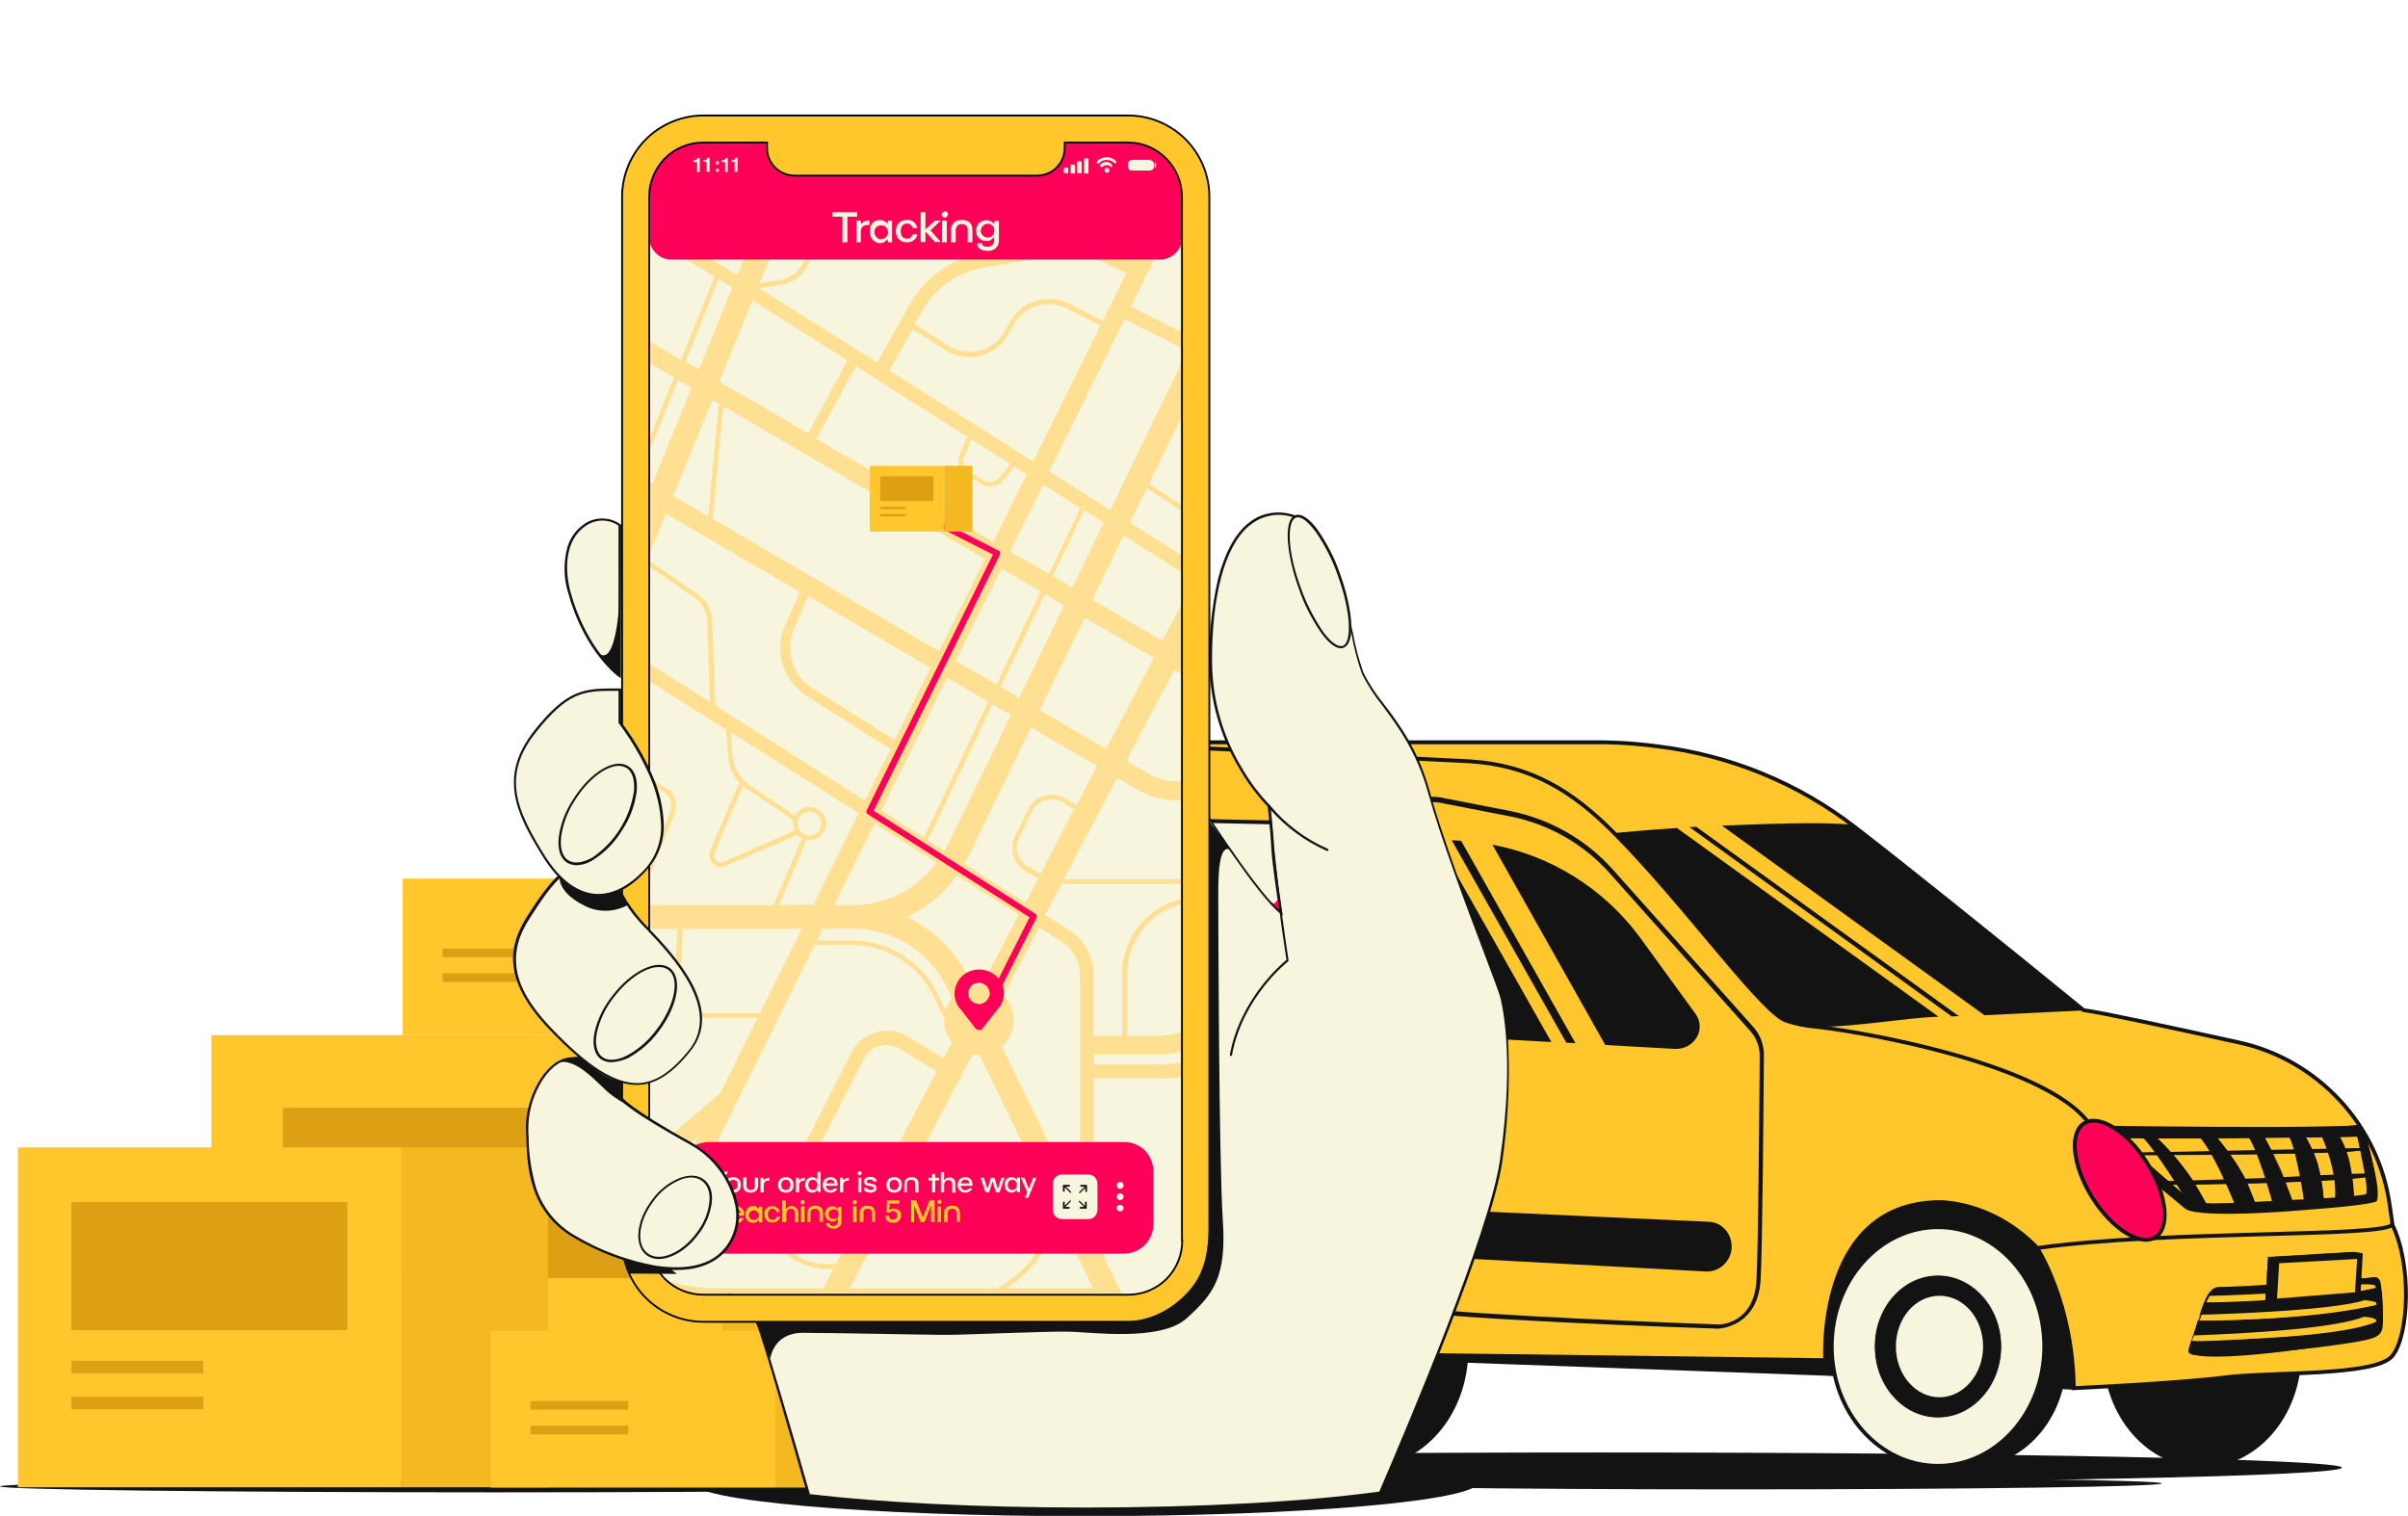 <?xml version="1.0" encoding="utf-8"?>
<!-- Generator: Adobe Illustrator 26.0.1, SVG Export Plug-In . SVG Version: 6.00 Build 0)  -->
<svg version="1.1" xmlns="http://www.w3.org/2000/svg" xmlns:xlink="http://www.w3.org/1999/xlink" x="0px" y="0px"
	 viewBox="0 0 809 509.3" style="enable-background:new 0 0 809 509.3;" xml:space="preserve">
<style type="text/css">
	.st0{fill:#131314;}
	.st1{fill:#F7F5DD;stroke:#131314;stroke-width:0.858;stroke-miterlimit:10;}
	.st2{fill:#131314;stroke:#F7F5DD;stroke-width:0.355;stroke-miterlimit:10;}
	.st3{fill:#FFC72B;stroke:#131314;stroke-width:0.858;stroke-linecap:round;stroke-linejoin:round;stroke-miterlimit:10;}
	.st4{fill:none;stroke:#131314;stroke-width:0.858;stroke-miterlimit:10;}
	.st5{fill:#131314;stroke:#F7F5DD;stroke-width:0.389;stroke-miterlimit:10;}
	.st6{fill:#FF0058;stroke:#131314;stroke-width:1.719;stroke-miterlimit:10;}
	.st7{fill:#FFC72B;}
	.st8{fill:#F7F5DD;}
	.st9{fill:url(#SVGID_1_);}
	.st10{fill:#FFE092;}
	.st11{fill:#FF0058;}
	.st12{fill:#FFFFFF;filter:url(#Adobe_OpacityMaskFilter);}
	.st13{mask:url(#mask4_744_2018_00000183221484926765621670000012565967078459250105_);}
	.st14{fill:#FFC72B;stroke:#131314;stroke-width:0.858;stroke-miterlimit:10;}
	.st15{fill:url(#SVGID_00000181781206709137322160000001504778717637988770_);}
	.st16{clip-path:url(#SVGID_00000114059917385715380700000007297881128186720929_);}
	.st17{fill:#FFC72C;stroke:#131314;stroke-width:0.103;stroke-miterlimit:10;}
	.st18{clip-path:url(#SVGID_00000088818190249838077160000008686150949921384356_);}
	.st19{fill:#DD9F14;}
	.st20{fill:none;stroke:#131314;stroke-width:2;stroke-miterlimit:10;}
	.st21{clip-path:url(#SVGID_00000073694187445361659830000018136532371725736348_);}
	.st22{fill:#F7F5DD;stroke:#131314;stroke-miterlimit:10;}
	.st23{fill:#131314;stroke:#131314;stroke-miterlimit:10;}
	.st24{fill:#FF0058;stroke:#131314;stroke-miterlimit:10;}
	.st25{opacity:0.1;fill:url(#SVGID_00000183217576451869928200000009321950162177487773_);enable-background:new    ;}
	.st26{opacity:0.4;}
	.st27{fill:none;stroke:#131314;stroke-miterlimit:10;}
	.st28{fill:#FFC72C;}
	.st29{fill:none;stroke:#131314;stroke-width:0.931;stroke-miterlimit:10;}
	.st30{fill:url(#SVGID_00000174596616215741087460000011890855421674812289_);}
	.st31{clip-path:url(#SVGID_00000141413382051057566380000010101455564503504538_);}
	.st32{fill:none;stroke:#131314;stroke-width:0.784;}
	.st33{fill:#FF0058;stroke:#131314;stroke-width:0.931;stroke-miterlimit:10;}
	.st34{opacity:0.78;fill:#FFFFFF;}
	.st35{fill:#F7F5DD;stroke:#131314;stroke-width:1.397;stroke-miterlimit:10;}
	.st36{fill:#FFC72B;stroke:#131314;stroke-width:0.931;stroke-miterlimit:10;}
	.st37{fill:#E7B67B;}
	.st38{fill:#FFC72C;stroke:#231F20;stroke-width:0.372;stroke-linecap:round;stroke-linejoin:round;}
	.st39{fill:none;stroke:#F7F5DD;stroke-width:1.862;stroke-linecap:round;stroke-linejoin:round;stroke-miterlimit:10;}
	.st40{fill:none;stroke:#F7F5DD;stroke-width:0.931;stroke-linecap:round;stroke-linejoin:round;stroke-miterlimit:10;}
	.st41{fill:none;stroke:#FF0058;stroke-width:0.931;stroke-miterlimit:10;}
	.st42{fill:none;stroke:#FF0058;stroke-width:0.931;stroke-linecap:round;stroke-linejoin:round;stroke-miterlimit:10;}
	.st43{fill:none;stroke:#131314;stroke-width:0.931;stroke-linecap:round;stroke-linejoin:round;stroke-miterlimit:10;}
	.st44{fill:none;stroke:#000000;stroke-width:0.931;stroke-miterlimit:10;}
	.st45{fill:none;}
	.st46{fill:#FFC72C;stroke:#000000;stroke-width:0.845;stroke-miterlimit:10;}
	.st47{clip-path:url(#SVGID_00000081619422522886290220000007248378478058327940_);fill:#F4B821;}
	.st48{clip-path:url(#SVGID_00000081619422522886290220000007248378478058327940_);fill:#FF0058;}
	.st49{clip-path:url(#SVGID_00000011745795950843522680000007733606772717122455_);fill:#F4B821;}
	.st50{clip-path:url(#SVGID_00000011745795950843522680000007733606772717122455_);fill:#FF0058;}
	.st51{fill:#FE0058;}
	.st52{fill:#FFF8FB;}
	.st53{fill:#F7F5DD;stroke:#000000;stroke-width:1.286;stroke-miterlimit:10;}
	.st54{fill:url(#SVGID_00000176004213002563795450000010546176428109053318_);}
	.st55{clip-path:url(#SVGID_00000093894381814612083400000012099661044954549925_);}
	.st56{fill:none;stroke:#131314;stroke-width:1.48;}
	.st57{fill:#FFC72B;stroke:#131314;stroke-width:1.006;stroke-miterlimit:10;}
	.st58{fill:#DD225C;}
	.st59{fill:#67300F;}
	.st60{fill:#FFC72C;stroke:#231F20;stroke-width:0.403;stroke-linecap:round;stroke-linejoin:round;}
	.st61{fill:#FFB703;}
	.st62{clip-path:url(#SVGID_00000178912175174345905750000007824399048907424139_);}
	.st63{fill:url(#SVGID_00000135680518334175819120000006609292311675199881_);}
	.st64{clip-path:url(#SVGID_00000006705031838935355750000009910376666994665601_);}
	.st65{fill:none;stroke:#131314;stroke-width:1.589;}
	.st66{fill:#FFFFFF;filter:url(#Adobe_OpacityMaskFilter_00000054255675065805653370000014371407881201394819_);}
	.st67{mask:url(#mask4_744_2018_00000150814286955539578320000013805391622432084355_);}
	.st68{fill:#FFC72B;stroke:#131314;stroke-width:0.97;stroke-miterlimit:10;}
	.st69{fill:url(#SVGID_00000139972576225580523090000014659646690345436307_);}
	.st70{clip-path:url(#SVGID_00000166672056105419320260000007551095184935671226_);}
	.st71{fill:#FFC72C;stroke:#131314;stroke-width:0.117;stroke-miterlimit:10;}
	.st72{opacity:0.14;clip-path:url(#XMLID_00000056385204050136584050000011790638036058156960_);fill:#F7F5DD;}
	.st73{opacity:0.14;clip-path:url(#XMLID_00000140732292479935019130000003216028041576453778_);fill:#F7F5DD;}
	.st74{opacity:0.14;clip-path:url(#XMLID_00000110441033522889798230000015392058497119433094_);fill:#F7F5DD;}
	.st75{fill:none;stroke:#131314;stroke-width:0.729;stroke-miterlimit:10;}
	.st76{fill-rule:evenodd;clip-rule:evenodd;fill:#F7F5DD;stroke:#231F20;stroke-width:0.576;stroke-miterlimit:10;}
	.st77{fill:#FFC72C;stroke:#231F20;stroke-width:0.291;stroke-linecap:round;stroke-linejoin:round;}
	.st78{fill:#EBD8D1;}
	.st79{fill:#FFC72B;stroke:#131314;stroke-width:0.729;stroke-miterlimit:10;}
	.st80{fill:#FFC72B;stroke:#131314;stroke-width:1.093;stroke-miterlimit:10;}
	.st81{fill:#FDBAA7;}
	.st82{fill:#F7F5DD;stroke:#131314;stroke-width:0.729;stroke-miterlimit:10;}
	.st83{opacity:0.5;fill:#FCC0B1;}
	.st84{fill:#F7F5DD;stroke:#131314;stroke-width:1.093;stroke-miterlimit:10;}
	.st85{fill:#843636;}
	.st86{opacity:0.7;}
	.st87{fill:#853536;}
	.st88{fill:#E0A9A0;}
	.st89{fill:none;stroke:#F7F5DD;stroke-width:1.458;stroke-linecap:round;stroke-linejoin:round;stroke-miterlimit:10;}
	.st90{fill:none;stroke:#F7F5DD;stroke-width:0.729;stroke-linecap:round;stroke-linejoin:round;stroke-miterlimit:10;}
	.st91{fill:none;stroke:#FF0058;stroke-width:0.729;stroke-miterlimit:10;}
	.st92{fill:none;stroke:#FF0058;stroke-width:0.729;stroke-linecap:round;stroke-linejoin:round;stroke-miterlimit:10;}
	.st93{fill:none;stroke:#131314;stroke-width:0.729;stroke-linecap:round;stroke-linejoin:round;stroke-miterlimit:10;}
	.st94{fill:none;stroke:#000000;stroke-width:0.729;stroke-miterlimit:10;}
	.st95{opacity:0.6;fill:#F7F5DD;enable-background:new    ;}
	.st96{opacity:0.4;fill:#F7F5DD;enable-background:new    ;}
	.st97{opacity:0.2;fill:#F7F5DD;enable-background:new    ;}
	.st98{fill:#F7F5DD;stroke:#131314;stroke-width:1.04;stroke-miterlimit:10;}
	.st99{fill:url(#SVGID_00000087394924315963790090000004769549520784556161_);}
	.st100{clip-path:url(#SVGID_00000036243400366483749800000016135467719177646240_);}
	.st101{fill:none;stroke:#131314;stroke-width:1.396;}
	.st102{fill:#FFFFFF;stroke:#070405;stroke-width:1;stroke-miterlimit:10;}
	.st103{fill:#FE0058;stroke:#000000;stroke-width:1;stroke-miterlimit:10;}
	.st104{fill:#131314;stroke:#070405;stroke-width:1;stroke-miterlimit:10;}
	.st105{fill:#F7F5DD;stroke:#070506;stroke-width:1;stroke-miterlimit:10;}
	.st106{fill:#F7F5DD;stroke:#000000;stroke-width:1;stroke-miterlimit:10;}
	.st107{fill:#131313;}
	.st108{fill:#101431;stroke:#0C0609;stroke-width:1;stroke-miterlimit:10;}
	.st109{fill:#171F42;stroke:#0C0609;stroke-width:1;stroke-miterlimit:10;}
	.st110{fill:none;stroke:#131314;stroke-width:1.63;stroke-linecap:round;stroke-linejoin:round;stroke-dasharray:10.291,8.574;}
	.st111{fill:#FFC72C;stroke:#131314;stroke-width:0.815;stroke-linecap:round;stroke-linejoin:round;stroke-miterlimit:10;}
	.st112{fill:#FFC72C;stroke:#131314;stroke-width:0.815;stroke-linecap:round;stroke-linejoin:round;}
	.st113{fill:none;stroke:#131314;stroke-width:0.945;stroke-linecap:round;stroke-miterlimit:10;}
	.st114{fill:url(#SVGID_00000087390436610572808340000013656039834666964131_);}
	.st115{fill:#F7F5DD;stroke:#131314;stroke-width:1.087;stroke-linecap:round;stroke-linejoin:round;stroke-miterlimit:10;}
	.st116{fill:none;stroke:#131314;stroke-width:1.087;stroke-linecap:round;stroke-linejoin:round;stroke-miterlimit:10;}
	.st117{fill:#F7F5DD;stroke:#131314;stroke-width:2.076;stroke-linecap:round;stroke-linejoin:round;stroke-miterlimit:10;}
	.st118{fill:none;stroke:#131314;stroke-width:2.076;stroke-linecap:round;stroke-linejoin:round;stroke-miterlimit:10;}
	.st119{fill:#FFC72C;stroke:#131314;stroke-width:0.534;stroke-linecap:round;stroke-linejoin:round;stroke-miterlimit:10;}
	.st120{fill:#FFC72C;stroke:#131314;stroke-width:0.534;stroke-linecap:round;stroke-linejoin:round;}
	.st121{fill:none;stroke:#131314;stroke-width:0.62;stroke-linecap:round;stroke-miterlimit:10;}
	.st122{fill:#FFFFFF;filter:url(#Adobe_OpacityMaskFilter_00000160189812224787444810000007737249143147131809_);}
	.st123{mask:url(#mask0_472_749_00000067936524425341381020000013690141856301607846_);}
	.st124{fill:#FFC72B;stroke:#000000;stroke-width:0.761;stroke-miterlimit:10;}
	.st125{fill:none;stroke:#FF0058;stroke-width:3.26;stroke-linecap:round;stroke-linejoin:round;}
	.st126{fill:url(#SVGID_00000031200874259225917360000002645980198309439622_);}
	.st127{fill:#FFC72C;stroke:#131314;stroke-width:9.798834e-02;stroke-miterlimit:10;}
	.st128{fill:#F7F5DD;stroke:#131314;stroke-width:0.85;stroke-miterlimit:10;}
	.st129{fill:url(#SVGID_00000072991583439138300690000011006900287148038570_);}
	.st130{clip-path:url(#SVGID_00000008115249148679392000000011671883477715272363_);}
	.st131{fill:none;stroke:#131314;stroke-width:0.159;}
	.st132{fill:#F7F5DD;stroke:#000000;stroke-width:0.138;stroke-miterlimit:10;}
	.st133{fill:#FFC72B;stroke:#131314;stroke-width:0.108;stroke-miterlimit:10;}
	
		.st134{fill-rule:evenodd;clip-rule:evenodd;fill:#F7F5DD;stroke:#131314;stroke-width:0.632;stroke-linecap:round;stroke-linejoin:round;stroke-miterlimit:10;}
	.st135{fill:#FE0058;stroke:#131314;stroke-width:0.632;stroke-linecap:round;stroke-linejoin:round;stroke-miterlimit:10;}
	.st136{fill:#F7F5DD;stroke:#131314;stroke-width:0.632;stroke-linecap:round;stroke-linejoin:round;stroke-miterlimit:10;}
	.st137{fill:#FFC72B;stroke:#131314;stroke-width:0.85;stroke-miterlimit:10;}
	.st138{opacity:0.5;}
	.st139{clip-path:url(#SVGID_00000177442928574962767310000003506852099396798640_);}
	.st140{fill:#CCCCCC;}
	.st141{fill:#FFC608;stroke:#131314;stroke-width:0.632;stroke-linecap:round;stroke-linejoin:round;stroke-miterlimit:10;}
	.st142{fill:#79C9E2;}
	.st143{fill:#62B8CC;}
	.st144{fill:#D9E1EE;}
	.st145{fill:none;stroke:#FFFFFF;stroke-width:0.475;stroke-miterlimit:10;}
	.st146{fill:#E48D34;}
	.st147{fill:#EAA05C;}
	.st148{fill:#D17A2B;}
	.st149{fill:#F5B376;}
	.st150{fill:#F5BE2D;}
	.st151{fill:#F4E081;}
	.st152{fill:#F2A101;}
	.st153{fill:#F7CF4C;}
	.st154{fill:#DE8E06;}
	.st155{fill:#05C954;}
	.st156{fill:#E21E36;}
	.st157{fill:#D4101E;}
	.st158{fill:#00AF47;}
	.st159{fill:#FFE164;}
	.st160{fill:#FFFAA6;}
	.st161{fill:#43B572;}
	.st162{fill:#FFC72C;stroke:#231F20;stroke-width:0.138;stroke-linecap:round;stroke-linejoin:round;}
	.st163{fill:#FED0B8;}
	.st164{fill:#F7F5DD;stroke:#131314;stroke-width:0.66;stroke-linecap:round;stroke-linejoin:round;stroke-miterlimit:10;}
	.st165{fill:#FFC608;stroke:#131314;stroke-width:0.623;stroke-miterlimit:10;}
	.st166{fill:#FFC608;stroke:#131314;stroke-width:0.515;stroke-miterlimit:10;}
	.st167{fill:none;stroke:#131314;stroke-width:1.133;stroke-linecap:round;stroke-linejoin:round;stroke-dasharray:22.665,22.665;}
	.st168{fill:#FFC72C;stroke:#231F20;stroke-width:4.938446e-02;stroke-linecap:round;stroke-linejoin:round;}
	.st169{fill:url(#SVGID_00000085249050481868684500000009058142619213602736_);}
	.st170{clip-path:url(#SVGID_00000129188453305389576320000008634336385147271814_);}
	.st171{fill:#FFC72C;stroke:#131314;stroke-width:7.223932e-02;stroke-miterlimit:10;}
	.st172{fill:url(#SVGID_00000178885533599900883330000009106832817370816689_);}
	.st173{fill:#131314;stroke:#F7F5DD;stroke-width:0.191;stroke-miterlimit:10;}
	.st174{fill:#F7F5DD;stroke:#131314;stroke-width:0.924;stroke-miterlimit:10;}
	.st175{fill:none;stroke:#131314;stroke-width:0.924;stroke-miterlimit:10;}
	.st176{fill:#131314;stroke:#F7F5DD;stroke-width:0.21;stroke-miterlimit:10;}
	.st177{fill:#FF0058;stroke:#131314;stroke-width:0.924;stroke-miterlimit:10;}
	.st178{fill:#232020;}
	.st179{fill:#F7F5DD;stroke:#231F20;stroke-width:0.924;stroke-miterlimit:10;}
	.st180{fill:#FCF4EC;}
	.st181{fill:#CD950C;}
	.st182{fill:none;stroke:#FFFFFF;stroke-width:0.577;stroke-miterlimit:10;}
	.st183{fill:#FFC72C;stroke:#131314;stroke-width:0.829;stroke-miterlimit:10;}
	.st184{fill:#FFC72C;stroke:#131314;stroke-width:0.829;stroke-linecap:round;stroke-linejoin:round;}
	.st185{clip-path:url(#SVGID_00000021082167028530167370000003570138508922218657_);}
	.st186{fill:url(#SVGID_00000072268590715336995830000004155229048022885282_);}
	.st187{clip-path:url(#SVGID_00000098932006119161333530000009855155587812174758_);}
	.st188{fill:none;stroke:#131314;stroke-width:1.528;}
	.st189{fill:#FFFFFF;filter:url(#Adobe_OpacityMaskFilter_00000013185720829053928650000002672056852451452593_);}
	.st190{mask:url(#mask4_744_2018_00000067229330011245605510000014511519346254753932_);}
	.st191{fill:#FFC72B;stroke:#131314;stroke-width:0.933;stroke-miterlimit:10;}
	.st192{fill-rule:evenodd;clip-rule:evenodd;fill:#F7F5DD;stroke:#131314;stroke-width:0.271;stroke-miterlimit:10;}
	.st193{fill-rule:evenodd;clip-rule:evenodd;fill:#F9CC3D;}
	.st194{fill-rule:evenodd;clip-rule:evenodd;fill:#FE0058;}
	.st195{fill:#EDBA29;}
	.st196{fill-rule:evenodd;clip-rule:evenodd;fill:#98DFFF;}
	.st197{fill:#29ABE2;}
	.st198{fill-rule:evenodd;clip-rule:evenodd;fill:#FFC72C;stroke:#131314;stroke-width:0.271;stroke-miterlimit:10;}
	.st199{fill-rule:evenodd;clip-rule:evenodd;fill:#F7F5DD;stroke:#131314;stroke-width:0.108;stroke-miterlimit:10;}
	.st200{fill-rule:evenodd;clip-rule:evenodd;fill:#FE0058;stroke:#131314;stroke-width:0.108;stroke-miterlimit:10;}
	.st201{fill:#B3B3B3;}
	.st202{fill:#FFC72C;stroke:#231F20;stroke-width:0.433;stroke-linecap:round;stroke-linejoin:round;}
	.st203{fill:#FFC84A;}
	.st204{fill:#FF0058;stroke:#131314;stroke-width:1.212;stroke-miterlimit:10;}
	.st205{fill:#F7F5DD;stroke:#131314;stroke-width:0.909;stroke-miterlimit:10;}
	.st206{fill:#FFC72B;stroke:#131314;stroke-width:0.909;stroke-miterlimit:10;}
	.st207{fill:url(#SVGID_00000168821276720720772220000013135817502733808797_);}
	.st208{fill:#FFC72B;stroke:#000000;stroke-width:0.848;stroke-miterlimit:10;}
	.st209{fill:none;stroke:#F7F5DD;stroke-width:1.409;stroke-linecap:round;stroke-linejoin:round;stroke-miterlimit:10;}
	.st210{fill:none;stroke:#131314;stroke-width:0.705;stroke-miterlimit:10;}
	.st211{fill:none;stroke:#F7F5DD;stroke-width:0.705;stroke-linecap:round;stroke-linejoin:round;stroke-miterlimit:10;}
	.st212{fill:none;stroke:#FF0058;stroke-width:0.705;stroke-miterlimit:10;}
	.st213{fill:none;stroke:#FF0058;stroke-width:0.705;stroke-linecap:round;stroke-linejoin:round;stroke-miterlimit:10;}
	.st214{fill:none;stroke:#131314;stroke-width:0.705;stroke-linecap:round;stroke-linejoin:round;stroke-miterlimit:10;}
	.st215{fill:none;stroke:#000000;stroke-width:0.705;stroke-miterlimit:10;}
	.st216{fill:none;stroke:#131314;stroke-width:0.806;stroke-miterlimit:10;}
	.st217{clip-path:url(#SVGID_00000029009586189566456430000010294042138476288645_);}
	.st218{fill:url(#SVGID_00000005258730626077995330000002561616634854256307_);}
	.st219{clip-path:url(#SVGID_00000072248716655096929240000008080005562089911192_);}
	.st220{fill:none;stroke:#131314;stroke-width:1.736;}
	.st221{fill:#F7F5DD;stroke:#131314;stroke-width:1.264;stroke-miterlimit:10;}
	.st222{fill:#FFC608;stroke:#0C0609;stroke-width:0.948;stroke-miterlimit:10;}
	.st223{fill:#FFC72B;stroke:#131314;stroke-width:1.264;stroke-miterlimit:10;}
	.st224{fill:#FFC72B;stroke:#131314;stroke-width:0.948;stroke-miterlimit:10;}
	.st225{clip-path:url(#SVGID_00000109024322744414327980000002171642958529094847_);}
	.st226{fill:#F4B821;}
	.st227{fill:#C69560;}
	.st228{fill:#F7F5DD;stroke:#131314;stroke-width:1.299;stroke-miterlimit:10;}
	.st229{fill:#131314;stroke:#F7F5DD;stroke-width:0.269;stroke-miterlimit:10;}
	.st230{fill:#FFC72B;stroke:#131314;stroke-width:1.299;stroke-miterlimit:10;}
	.st231{fill:none;stroke:#131314;stroke-width:1.299;stroke-miterlimit:10;}
	.st232{fill:#131314;stroke:#F7F5DD;stroke-width:0.294;stroke-miterlimit:10;}
	.st233{fill:#FF0058;stroke:#131314;stroke-width:1.299;stroke-miterlimit:10;}
	.st234{fill:#FFFFFF;filter:url(#Adobe_OpacityMaskFilter_00000126307992228358804100000004871261493571650719_);}
	.st235{mask:url(#mask0_479_11673_00000099644528304487065730000005320813079396614829_);}
	.st236{fill:#FFC72B;stroke:#000000;stroke-width:0.606;stroke-miterlimit:10;}
	.st237{fill:url(#SVGID_00000070105217898332142310000014750969611079061688_);}
	.st238{fill:#FFFFFF;filter:url(#Adobe_OpacityMaskFilter_00000174597038372316934670000004015013920853119152_);}
	.st239{mask:url(#mask0_472_749_00000032621048777137593190000003031189513109940632_);}
	.st240{fill:url(#SVGID_00000156546985197809374750000003597292434890675872_);}
	.st241{fill:url(#SVGID_00000147901525492184502710000006080281662886775681_);}
	.st242{clip-path:url(#SVGID_00000160173414326408602180000012859345160867802011_);}
	.st243{fill:none;stroke:#131314;stroke-width:1.793;}
	.st244{fill:#F7F5DD;stroke:#000000;stroke-width:1.486;stroke-miterlimit:10;}
	.st245{fill:#FFC72B;stroke:#131314;stroke-width:1.163;stroke-miterlimit:10;}
	.st246{fill:#F7F5DD;stroke:#131314;stroke-width:1.306;stroke-miterlimit:10;}
	.st247{fill:none;stroke:#131314;stroke-width:1.265;stroke-miterlimit:10;}
	.st248{fill:#FFC72C;stroke:#131314;stroke-width:0.98;stroke-miterlimit:10;}
	.st249{fill:#FFC72C;stroke:#131314;stroke-width:0.98;stroke-linecap:round;stroke-linejoin:round;stroke-miterlimit:10;}
	.st250{fill:#FFFFFF;}
	.st251{fill:#F7F5DD;stroke:#000000;stroke-width:0.47;stroke-miterlimit:10;}
	.st252{fill:#FFC046;}
	.st253{fill:none;stroke:#131314;stroke-width:0.861;stroke-linecap:round;stroke-linejoin:round;stroke-miterlimit:10;}
	.st254{fill:none;stroke:#FFFFFF;stroke-width:0.861;stroke-linecap:round;stroke-linejoin:round;stroke-miterlimit:10;}
	.st255{fill:none;stroke:#F7F5DD;stroke-width:0.47;stroke-miterlimit:10;}
	.st256{fill:#F7F5DD;stroke:#070506;stroke-width:0.52;stroke-miterlimit:10;}
	.st257{fill:#F7F5DD;stroke:#000000;stroke-width:0.52;stroke-miterlimit:10;}
	.st258{fill:#FE0058;stroke:#000000;stroke-width:0.52;stroke-miterlimit:10;}
	.st259{fill:none;stroke:#F7F5DD;stroke-width:0.861;stroke-linecap:round;stroke-linejoin:round;stroke-miterlimit:10;}
	.st260{fill:none;stroke:#1A2E35;stroke-width:0.861;stroke-linecap:round;stroke-linejoin:round;stroke-miterlimit:10;}
</style>
<g id="Layer_1">
</g>
<g id="Home">
</g>
<g id="Restaurants">
</g>
<g id="Grocery">
</g>
<g id="Pharmacy__x26__Meds">
</g>
<g id="Gifts">
</g>
<g id="E-Commerce">
	<g>
		<defs>
			<rect id="SVGID_00000038402336363563398710000011383889040049365682_" y="0" width="809" height="509.3"/>
		</defs>
		<clipPath id="SVGID_00000075144535644107939030000009920543834028303005_">
			<use xlink:href="#SVGID_00000038402336363563398710000011383889040049365682_"  style="overflow:visible;"/>
		</clipPath>
		<g style="clip-path:url(#SVGID_00000075144535644107939030000009920543834028303005_);">
			<path class="st0" d="M364.6,509.4c73,0,132.2-5.1,132.2-11.5c0-6.4-59.2-11.5-132.2-11.5s-132.2,5.1-132.2,11.5
				C232.3,504.3,291.5,509.4,364.6,509.4z"/>
			<path class="st7" d="M230.9,295.2h-95.6v52.6h95.6L230.9,295.2z"/>
			<path class="st226" d="M267.5,295.2h-36.5v52.6h36.5V295.2z"/>
			<path class="st19" d="M181.6,318.7h-32.9v2.9h32.9V318.7z"/>
			<path class="st19" d="M181.6,327h-32.9v2.9h32.9V327z"/>
			<path class="st7" d="M242.5,347.8H71v152h171.5V347.8z"/>
			<path class="st226" d="M308,347.8h-65.5v152H308V347.8z"/>
			<path class="st19" d="M218.5,372.2H95v57.2h123.4V372.2z"/>
			<path class="st227" d="M153.9,443.3H95v5.6h58.9V443.3z"/>
			<path class="st227" d="M153.9,459.3H95v5.6h58.9V459.3z"/>
			<path class="st19" d="M282.5,347.8h-14.4v152h14.4V347.8z"/>
			<path class="st0" d="M166.3,501.4c91.9,0,166.3-0.9,166.3-2c0-1.1-74.5-2-166.3-2c-91.9,0-166.3,0.9-166.3,2
				C0,500.5,74.5,501.4,166.3,501.4z"/>
			<path class="st7" d="M134.8,385.5H6v114.2h128.9V385.5z"/>
			<path class="st226" d="M184.1,385.5h-49.2v114.2h49.2V385.5z"/>
			<path class="st19" d="M116.7,403.9H24v43h92.7V403.9z"/>
			<path class="st19" d="M68.3,457.2H24v4.2h44.3V457.2z"/>
			<path class="st19" d="M68.3,469.3H24v4.2h44.3V469.3z"/>
			<path class="st7" d="M260.5,447.2h-95.6v52.6h95.6V447.2z"/>
			<path class="st226" d="M297,447.2h-36.5v52.6H297V447.2z"/>
			<path class="st19" d="M211.1,470.7h-32.9v2.9h32.9V470.7z"/>
			<path class="st19" d="M211.1,479h-32.9v2.9h32.9V479z"/>
			<path class="st0" d="M509.1,370.9H576c0.8-0.1,1.5-0.4,2.1-0.9c0.6-0.5,1-1.2,1.1-2c0.1,0.5,0.2,1,0.2,1.5c0,2.4-1.6,4.4-3.5,4.4
				h-66.9c-1.9,0-3.5-2-3.5-4.4c0-0.5,0.1-1,0.2-1.5c0.2,0.8,0.6,1.5,1.2,2C507.5,370.6,508.3,370.9,509.1,370.9z"/>
			<path class="st0" d="M359.6,346.8h112.5c0.8-0.1,1.5-0.4,2.1-0.9c0.6-0.5,1-1.2,1.2-2c0.1,0.5,0.2,1,0.2,1.5
				c0,2.4-1.5,4.4-3.5,4.4H359.6c-1.9,0-3.5-2-3.5-4.4c0-0.5,0.1-1,0.2-1.5c0.2,0.8,0.6,1.5,1.1,2
				C358.1,346.4,358.8,346.7,359.6,346.8z"/>
			<path class="st0" d="M504.6,361.8c0,13.2,8.7,24.1,19.4,24.1c10.7,0,19.4-10.8,19.4-24.1c0-13.3-8.7-24.1-19.4-24.1
				C513.3,337.7,504.6,348.5,504.6,361.8z M508.8,361.8c0-9.5,6-17.3,13.4-17.3c7.4,0,13.4,7.7,13.4,17.3c0,9.6-6,17.3-13.4,17.3
				C514.7,379,508.8,371.3,508.8,361.8z"/>
			<path class="st0" d="M537.6,498.2c-137.6,0-249.2-2.3-249.2-5.1c0-2.8,111.6-5.1,249.2-5.1s249.2,2.3,249.2,5.1
				C786.8,496,675.3,498.2,537.6,498.2z"/>
			<path class="st0" d="M459,493c-19,0-34.3-17.7-34.3-39.5c0-21.8,15.4-39.5,34.3-39.5c19,0,34.3,17.7,34.3,39.5
				C493.3,475.4,477.9,493,459,493z"/>
			<path class="st0" d="M739.9,493c-18.3,0-33.3-17.1-33.3-38.3c0-21.1,14.9-38.3,33.3-38.3c18.4,0,33.3,17.1,33.3,38.3
				C773.1,475.9,758.2,493,739.9,493z"/>
			<path class="st0" d="M390.6,454.6c0,0-20.5-57.9-21.9-58.6c-1.4-0.7-37.9-9.4-37.9-9.4l-20.1,35.9l4.8,24.9l12-0.6l58.6,9.1
				L390.6,454.6z"/>
			<path class="st0" d="M333.9,453.6c0-21.8,14.1-39.5,31.6-39.5c17.5,0,31.6,17.7,31.6,39.5c0,21.8-14.1,39.5-31.6,39.5h-15.8
				c-1.9-1.1-3.7-4.8-5.1-9.8C338,475.9,333.9,465.3,333.9,453.6z"/>
			<path class="st228" d="M349.6,493c-17.4,0-31.6-17.7-31.6-39.5c0-21.8,14.1-39.5,31.6-39.5c17.5,0,31.6,17.7,31.6,39.5
				C381.2,475.4,367.1,493,349.6,493z"/>
			<path class="st229" d="M349.6,477.2c-10.4,0-18.9-10.6-18.9-23.6c0-13,8.5-23.6,18.9-23.6c10.4,0,18.9,10.6,18.9,23.6
				S360.1,477.2,349.6,477.2z"/>
			<path class="st228" d="M350.5,471c-7.2,0-13.1-7.8-13.1-17.4c0-9.6,5.9-17.4,13.1-17.4s13.1,7.8,13.1,17.4
				C363.6,463.2,357.7,471,350.5,471z"/>
			<path class="st0" d="M696.2,466.9l-82.8-4.7l-219.2-7.9l227.8-82.4c0,0,72.4,7.5,72.7,9.3C694.9,382.9,723,449.4,696.2,466.9z"/>
			<path class="st230" d="M684.5,419.4c0,0,12,18.8,12.2,47c0,0,35-1.6,50.7-3.6c15.7-2,50.6-0.3,56.3-7.2c5.7-6.9,6.6-31,0-44.2
				c-6.6-13.2-24.5-14-24.5-14S677.9,384.9,684.5,419.4z"/>
			<path class="st228" d="M295.4,392.7l-0.9,32.4c-0.1,2.9,0.4,5.8,1.4,8.5c1,2.7,2.6,5.1,4.7,7.2c2,2,4.5,3.6,7.2,4.7
				c2.7,1.1,5.6,1.5,8.5,1.4c0,0,7.4-28.5,10.1-33.8C333.2,399.6,296.2,383.4,295.4,392.7z"/>
			<path class="st230" d="M295.4,393.7h0.5c6.3,0.4,12.4,2.4,17.7,5.7c5.3,3.4,9.7,8.1,12.7,13.6c5.6-4.8,12.7-7.6,20.1-7.9
				c5.2-0.1,10.3,1.1,14.9,3.5c12.7,6.5,19.6,20,22.9,28.9c2.2,6.1,0.8,11.8,5.1,16.6l223.9,2.9c0,0-3.2-52.2,37.7-53.1
				c0,0,17.8-0.9,33.6,15.4c44-6.1,116.8-3.5,119.2-7.9v-0.6l-0.8-5.6c-1.8-13.3-7.7-25.7-16.8-35.5c-9.1-9.8-21-16.7-34.1-19.5
				c-22.3-4.9-45.8-10-51.9-10.8h-0.1c-0.6-0.5-7.6-6.2-17.7-14.4c-16-12.9-39.7-32.1-58.7-46.8l-0.4-0.3
				c-19.1-14.8-41.9-24.1-65.9-27.1c-6-0.8-12-1.3-18-1.4H353c-14.3,0.1-27.9,5.7-38.2,15.6c-10.2,9.9-16.3,23.4-16.8,37.7
				c-1.4,45.3-2.7,91.5-2.5,89.9L295.4,393.7z"/>
			<path class="st231" d="M704.8,384.5c-3-24.1-75-37.3-94.3-39.5c-3.7-0.3-7.3-1-10.7-2.2c-0.3-0.2-0.7-0.3-1-0.5
				c-9.4-5.6-33.9-39.7-56.5-62.4c-14.1-14.3-28.3-22.8-48.3-24.1c-1.7-0.1-128.6-6.3-128.6-6.3"/>
			<path class="st0" d="M578.5,277.4l88.2,63.7c17.7-0.9,33.3-1.6,33.3-1.6c-4.2-2.8-14-11.2-21.5-17.5
				c-16.5-12.9-37.1-30.4-56.5-44.9C612.1,276,591.4,276.9,578.5,277.4z"/>
			<path class="st0" d="M567.6,277.9l88.1,63.6l2.4-0.1l-88.2-63.6L567.6,277.9z"/>
			<path class="st0" d="M542.2,279.9c22.6,22.7,47.1,56.8,56.5,62.4c0.3,0.2,0.7,0.4,1,0.5c1.1,0.5,2.3,1,3.5,1.3
				c1.6,0.5,3.3,0.7,4.9,0.8c0.8,0,1.5,0,2.3,0.1c12.9,0.1,31-3.2,40.9-3.4l-87.9-63.4C554.8,278.7,542.2,279.9,542.2,279.9z"/>
			<path class="st228" d="M323.8,339.1l126.5,5c1.2,0,2.4-0.4,3.3-1.2c0.9-0.8,1.5-1.9,1.5-3.2l4.1-57.2c0.1-0.7,0-1.4-0.2-2
				c-0.2-0.7-0.6-1.3-1-1.8c-0.5-0.5-1-1-1.6-1.3c-0.6-0.3-1.3-0.5-2-0.5l-128.7-2.8c-0.6,0-1.2,0.1-1.8,0.3
				c-0.9,0.3-1.6,0.9-2.2,1.7c-0.5,0.8-0.8,1.7-0.9,2.6l-2.4,54.8c0,1.5,0.5,2.9,1.5,3.9C321,338.4,322.3,339.1,323.8,339.1
				L323.8,339.1z"/>
			<path class="st0" d="M629.1,456.4c0-20.2,14.6-36.6,32.6-36.6c18.1,0,32.6,16.4,32.6,36.6S679.8,493,661.7,493
				c-1,0-1.9,0-2.9-0.1l-7.7-0.4l-2.5-2.5C637.2,484.3,629.1,471.4,629.1,456.4z"/>
			<path class="st228" d="M651.1,492.5c-19.7,0-35.7-17.9-35.7-40.1c0-22.1,16-40.1,35.7-40.1c19.7,0,35.7,17.9,35.7,40.1
				C686.8,474.5,670.8,492.5,651.1,492.5z"/>
			<path class="st232" d="M651.1,476.4c-11.8,0-21.4-10.7-21.4-24c0-13.3,9.6-24,21.4-24c11.8,0,21.4,10.8,21.4,24
				C672.5,465.6,662.9,476.4,651.1,476.4z"/>
			<path class="st228" d="M651.6,470.1c-8.4,0-15.3-7.9-15.3-17.7c0-9.8,6.8-17.7,15.3-17.7s15.3,7.9,15.3,17.7
				C666.9,462.1,660,470.1,651.6,470.1z"/>
			<path class="st0" d="M413.8,316.1l0.1-3.6l-2-0.1c-0.2-0.1-0.5-0.1-0.7,0c-0.2,0.1-0.4,0.2-0.6,0.3c-0.2,0.1-0.3,0.3-0.4,0.5
				c-0.1,0.2-0.2,0.4-0.2,0.7l-0.4,2l-2.8-0.1l0.4-2c0.4-1.6,0.9-2.3,2-2.6V311c-0.6-0.2-1.1-0.6-1.4-1.1c-0.3-0.5-0.5-1.2-0.4-1.8
				c0-1.6,1-3.1,4.4-3l5.1,0.2l-0.2,11L413.8,316.1z M414,307.5l-1.9-0.1c-1.1,0-1.8,0.2-1.8,1.1c0,1,0.6,1.4,1.8,1.4l1.9,0.1
				L414,307.5z"/>
			<path class="st0" d="M402.5,315.8c-0.5,0-1-0.1-1.4-0.3c-0.4-0.2-0.8-0.6-1-1h-0.2l-0.2,1l-2.4-0.1l0.3-7.8l2.4,0.1l0.1,1h0.2
				c0.3-0.4,0.7-0.7,1.1-0.9c0.5-0.2,0.9-0.3,1.4-0.2c1.9,0.1,3.6,1.4,3.5,4.3C406.3,314.7,404.3,315.9,402.5,315.8z M399.9,311.6
				c0,0.3,0,0.5,0.1,0.8c0.1,0.3,0.2,0.5,0.4,0.7c0.2,0.2,0.4,0.4,0.6,0.5c0.2,0.1,0.5,0.2,0.8,0.2c1.1,0,1.9-0.6,1.9-2
				c0-1.4-0.7-2.2-1.8-2.2c-0.3,0-0.5,0-0.8,0.1c-0.2,0.1-0.5,0.3-0.6,0.4c-0.2,0.2-0.3,0.4-0.4,0.7
				C400,311,399.9,311.3,399.9,311.6L399.9,311.6z"/>
			<path class="st0" d="M393.2,318.1l0.1-3.9h-0.2c-0.3,0.4-0.7,0.7-1.1,0.9c-0.4,0.2-0.9,0.3-1.4,0.2c-1.8-0.1-3.5-1.4-3.4-4.3
				c0.1-2.9,1.9-4.1,3.7-4c0.5,0,1,0.1,1.4,0.3c0.4,0.2,0.8,0.6,1,1h0.2l0.2-1l2.4,0.1l-0.4,10.8L393.2,318.1z M391.6,313.3
				c0.5,0,1-0.2,1.4-0.6c0.4-0.4,0.6-0.9,0.6-1.4c0-0.5-0.2-1-0.5-1.4c-0.3-0.4-0.8-0.7-1.3-0.7c-0.3,0-0.5,0-0.8,0.1
				c-0.3,0.1-0.5,0.2-0.7,0.4c-0.2,0.2-0.3,0.4-0.4,0.7c-0.1,0.3-0.1,0.5-0.1,0.8C389.8,312.6,390.5,313.3,391.6,313.3z"/>
			<path class="st0" d="M386.5,305.6c-0.1,0.2-0.2,0.3-0.3,0.4c-0.1,0.1-0.3,0.2-0.5,0.3c-0.2,0.1-0.4,0.1-0.6,0.1
				c-0.2,0-0.4,0-0.6-0.1c-0.3-0.2-0.6-0.4-0.7-0.8c-0.1-0.2-0.1-0.4-0.1-0.6c0-0.2,0.1-0.4,0.1-0.5c0.1-0.2,0.2-0.3,0.3-0.4
				c0.1-0.1,0.3-0.2,0.5-0.3c0.2-0.1,0.4-0.1,0.6-0.1c0.2,0,0.4,0,0.5,0.1c0.2,0.1,0.3,0.2,0.5,0.3c0.1,0.1,0.2,0.3,0.3,0.5
				c0.1,0.2,0.1,0.4,0.1,0.6C386.6,305.2,386.6,305.4,386.5,305.6z M383.5,314.9l0.3-7.8l2.5,0.1l-0.3,7.8L383.5,314.9z"/>
			<path class="st0" d="M379,314.9c-0.5,0-1-0.1-1.4-0.3c-0.4-0.2-0.8-0.6-1-1h-0.1l-0.2,1l-2.4-0.1l0.5-10.7l2.5,0.1l-0.2,3.9h0.1
				c0.3-0.4,0.7-0.7,1.1-0.9c0.4-0.2,0.9-0.3,1.4-0.2c1.8,0.1,3.5,1.4,3.4,4.2C382.6,313.7,380.8,314.9,379,314.9z M376.5,311.4
				c0.1,0.3,0.2,0.5,0.3,0.7c0.2,0.2,0.4,0.4,0.6,0.5c0.2,0.1,0.5,0.2,0.7,0.2c1,0.1,1.9-0.6,1.9-2s-0.7-2.1-1.7-2.1
				c-0.3,0-0.5,0-0.8,0.1c-0.2,0.1-0.5,0.3-0.6,0.4c-0.2,0.2-0.3,0.4-0.4,0.7c-0.1,0.2-0.1,0.5-0.1,0.8
				C376.5,310.9,376.5,311.2,376.5,311.4z"/>
			<path class="st0" d="M372.6,314.4l0.4-7.7l-2.3-0.1l-0.2,1h-0.2c-0.2-0.4-0.5-0.7-0.9-1c-0.4-0.2-0.8-0.3-1.3-0.3
				c-0.4,0-0.9,0.1-1.3,0.3c-0.4,0.2-0.8,0.5-1,0.8h-0.2c-0.3-0.4-0.7-0.7-1.2-0.9c-0.5-0.2-1-0.3-1.5-0.3c-0.4,0-0.8,0-1.2,0.2
				c-0.4,0.1-0.7,0.4-1,0.6c-0.3,0.3-0.5,0.6-0.6,1c-0.1,0.4-0.2,0.8-0.2,1.2l-0.3,4.8l2.5,0.1l0.2-4.3c0.1-0.9,0.3-1.5,1.3-1.5
				c0.2,0,0.4,0.1,0.6,0.2c0.2,0.1,0.4,0.2,0.5,0.4c0.1,0.2,0.2,0.4,0.3,0.6c0,0.2,0,0.4,0,0.6l-0.2,4.1l2.5,0.1l0.2-4.3
				c0.1-1.1,0.5-1.5,1.3-1.5c0.2,0,0.4,0.1,0.6,0.2c0.2,0.1,0.4,0.2,0.5,0.4c0.1,0.2,0.2,0.4,0.3,0.6c0,0.2,0,0.4,0,0.6l-0.2,4.2
				L372.6,314.4z"/>
			<path class="st0" d="M355.4,313.9c-0.5,0-0.9-0.1-1.3-0.3c-0.4-0.2-0.8-0.5-1-1h-0.1l-0.2,1l-2.2-0.1l0.5-7.6l2.2,0.1l0.1,0.9
				h0.2c0.3-0.4,0.7-0.7,1.1-0.9c0.4-0.2,0.9-0.3,1.4-0.2c1.8,0.1,3.4,1.4,3.2,4.2C358.9,312.7,357.1,313.9,355.4,313.9z
				 M353.1,310.5c0.1,0.2,0.2,0.5,0.3,0.7c0.2,0.2,0.4,0.4,0.6,0.5c0.2,0.1,0.5,0.2,0.7,0.2c1,0,1.8-0.6,1.9-2
				c0.1-1.4-0.6-2.1-1.6-2.1c-0.3,0-0.5,0-0.7,0.1c-0.2,0.1-0.5,0.2-0.6,0.4c-0.2,0.2-0.3,0.4-0.4,0.6c-0.1,0.2-0.1,0.5-0.1,0.8
				C353,309.9,353,310.2,353.1,310.5L353.1,310.5z"/>
			<path class="st0" d="M348.1,313.4l0.4-5.6h1.6l0.1-2l-1.6-0.1l0.1-2l-2.4-0.1l-0.1,2l-1.9-0.1l-0.1,2l1.9,0.1l-0.4,5.6
				L348.1,313.4z"/>
			<path class="st0" d="M339.2,313.2c-0.8,0-1.5-0.2-2.2-0.6c-0.6-0.4-1.1-1.1-1.3-1.9l2.3,0.1c0.1,0.2,0.3,0.4,0.6,0.5
				c0.2,0.1,0.5,0.2,0.7,0.2c0.5,0,0.9-0.1,1.2-0.4c0.2-0.1,0.3-0.3,0.4-0.5c0.1-0.2,0.2-0.4,0.2-0.6l-5.5-0.2c0-0.3,0-0.6,0-0.9
				c0-0.5,0.1-1,0.3-1.5c0.2-0.5,0.5-0.9,0.9-1.2c0.4-0.3,0.8-0.6,1.3-0.7c0.5-0.2,1-0.2,1.5-0.1c2.5,0.1,4.1,1.4,3.9,4.1
				C343.4,312.1,341.8,313.3,339.2,313.2z M341.2,308.4c0-0.4-0.2-0.7-0.5-1c-0.3-0.3-0.6-0.4-1-0.4c-0.4,0-0.8,0.1-1.1,0.3
				c-0.3,0.2-0.5,0.6-0.6,0.9L341.2,308.4z"/>
			<path class="st11" d="M431.4,309.1c-0.1,0.4-0.1,0.7-0.2,1.1c0,1.4,0.6,2.8,1.6,3.8c1,1,2.4,1.6,3.8,1.6c1,0.1,2-0.2,2.8-0.6
				c0.9-0.5,1.6-1.2,2-2l5.5,2.1c-0.6,1.2-1.4,2.3-2.4,3.2l-7.3,6.6c-0.2,0.2-0.5,0.3-0.8,0.3c-0.1,0-0.3,0-0.4-0.1
				c-0.1-0.1-0.2-0.1-0.3-0.3l-7.1-7.2c-1-1-1.8-2.2-2.4-3.5c-0.5-1.3-0.8-2.7-0.8-4.1c0-1,0.2-2,0.5-3L431.4,309.1z"/>
			<path class="st11" d="M443,300.9c0.2-0.6,0.1-1.2-0.1-1.7c-0.3-0.5-0.7-0.9-1.3-1.1c-0.6-0.2-1.2-0.2-1.7,0
				c-0.5,0.2-1,0.7-1.2,1.2L443,300.9z"/>
			<path class="st11" d="M433.4,308.2c2-4.6,4.9-7.3,6.6-7.3c0.1,0,0.3,0,0.4,0.1c0.8,0.3,1.4,1.6,1.4,3.4c0,2.2-0.4,4.5-1.2,6.6
				L433.4,308.2z"/>
			<path class="st11" d="M431.9,307.6l-6-2.3l-4.8-1.8c0.3-0.6,0.8-1.1,1.4-1.3c0.6-0.2,1.3-0.2,1.9,0l3.7,1.4
				c1.1-1.3,2.5-2.2,4.1-2.9c1.6-0.6,3.2-0.9,4.9-0.8h0.9C435.8,301.1,433.6,303.9,431.9,307.6z"/>
			<path class="st11" d="M448,311.4c0,0.3,0,0.7-0.1,1v0.1c-0.1,0.4-0.2,0.8-0.3,1.2l-5.3-2c0.9-2.3,1.3-4.7,1.3-7.2
				c0-0.8-0.2-1.7-0.4-2.5c1.7,1.1,3,2.7,3.9,4.5c0,0.1,0,0.1,0.1,0.2c0.1,0.2,0.2,0.5,0.3,0.7l0.2,0.6c0.1,0.1,0.1,0.3,0.1,0.4
				c0.1,0.3,0.1,0.6,0.2,0.8v0.2c0,0.3,0.1,0.6,0.1,0.8c0,0.1,0,0.1,0,0.2c0,0.3,0,0.6,0,0.9L448,311.4z"/>
			<path class="st0" d="M792.2,377.9l1.9,1.9c0,0,6.3,19.3,4.4,23.8c0,0-1.5,1.3-23.8,2.9c0,0-34.1,3.1-40.3-0.2l-34.1-28.2
				C700.3,378.2,789.9,379.4,792.2,377.9z"/>
			<path class="st7" d="M744.1,405.3c5.9,0,17.3-0.7,24.9-1.1l4.1-0.2l2-0.1c5.8-0.3,15.5-0.8,20.9-1.8c1.1-0.2,1.3-0.8,1.3-1
				c0-0.2,0.2-8.2-3.8-20c-0.6,0.1-1.3,0.2-1.9,0.2c-2.7,0.2-8.2,0.2-19,0.3l-8.9,0.1c-11.4,0.1-22.6,0.2-33.4,0.2
				c-10,0-17.1-0.1-20.5-0.1c2.5,2.2,8.9,7.9,25.7,22.4c0,0,1.6,1,7.6,1.1L744.1,405.3z"/>
			<path class="st0" d="M793,381.9c3.7,11.3,3.5,18.9,3.5,19c-0.2,0.1-0.4,0.2-0.6,0.2c-5.3,1-15,1.5-20.8,1.8l-2,0.1l-4.1,0.2
				c-7.6,0.4-19,1.1-24.9,1.1h-1c-5.1-0.1-6.8-0.9-7.1-1c-13.9-12-20.6-17.9-24-20.9c3.8,0.1,10.1,0.1,18.2,0.1
				c10.8,0,22,0,33.4-0.2l9-0.1c10.9-0.1,16.3-0.1,19-0.3C792.2,382,792.6,381.9,793,381.9 M794.1,379.9c0,0-0.3,0.3-2.5,0.5
				c-3.3,0.2-10.8,0.2-27.9,0.4c-13.1,0.2-24.4,0.2-33.4,0.2c-14.3,0-22.6-0.1-22.6-0.1s0.8,1,27.4,23.9c0,0,1.5,1.2,8.1,1.3h1
				c7.1,0,22.1-1,29.1-1.3c5.7-0.3,16.9-0.9,23-2c1.5-0.3,2-1.2,2-1.9c0,0,0.2-8.4-4.1-21L794.1,379.9z"/>
			<path class="st0" d="M792.2,377.9c0,0,1.7,1.6,1.6,1.9c-0.2,0.2-0.7,0.2-1.8,0.3c-1.1,0.1-22.4,0.5-23.8,0.4
				c-1.4,0,1.1-1.9,1.1-1.9S791.1,378.6,792.2,377.9z"/>
			<path class="st0" d="M788.8,403.2c2.5-0.1,5.5-0.4,5.8-1.1c0.3-0.8,1.1-1.3-0.4-9.2c-1.5-7.9-2.6-12.5-2.6-12.5
				c0.8,0,1.5-0.1,2.2-0.3c1.6,4.6,2.7,7.8,3.4,12.4c0.6,4.7,2.6,9.7-1,10.3c-8.7,1.2-42.3,4-55.4,3.1
				C740.8,405.9,763.7,405.4,788.8,403.2z"/>
			<path class="st0" d="M779.5,380.7c0,0,6.4,13.1,4.8,23.3l6.6-0.3c0-3.8-0.4-7.5-1.1-11.2c-0.7-4.1-2.1-8.1-4.3-11.7L779.5,380.7z
				"/>
			<path class="st0" d="M773.8,380.7c2.1,3.3,3.8,7,4.9,10.8c1.2,4.1,1.9,8.4,2,12.7l-6.5,0.2c0,0-3.2-22.6-6.2-23.7L773.8,380.7z"
				/>
			<path class="st0" d="M760.1,380.9c0,0,4.5,7.3,10.4,24l-6.7,0.4c0,0-5.7-21.3-9.3-24.3C758.4,381,760.1,380.9,760.1,380.9z"/>
			<path class="st0" d="M743.8,381.1c3,3.4,5.8,7.1,8.2,10.9c2.4,4.4,4.4,9,6.1,13.7l-6.8,0.2c0,0-8.6-22-13.6-24.8
				C741.7,381,743.8,381.1,743.8,381.1z"/>
			<path class="st0" d="M723.4,381.1c5,4.6,9.5,9.8,13.3,15.4l5.3,9.3l-6.2-0.6c0,0-14.1-23.1-17.4-24.2
				C721.4,381.1,723.4,381.1,723.4,381.1z"/>
			<path class="st0" d="M785.4,380.6c1.7,4,2.9,8.2,3.4,12.6c0.3,3.3,0.4,6.7,0.1,10h-0.7c0,0,0.8-10.6-0.9-15.5
				c-1.7-5.2-2.5-7.1-2.5-7.1L785.4,380.6z"/>
			<path class="st0" d="M773.4,380.7c0,0,2.9,5.2,4.2,8c1.3,2.8,2.7,15.1,2.7,15.1l0.5-0.1c0,0-0.7-6.6-1.9-11.8
				c-1.2-5.2-5.1-11.3-5.1-11.3L773.4,380.7z"/>
			<path class="st0" d="M760.1,380.9c2.5,4.2,4.6,8.5,6.5,13c2.5,6.4,4,10.5,4,10.5l-0.6,0.1c0,0-4.6-13.1-5.6-15.1l-4.6-8.5
				L760.1,380.9z"/>
			<path class="st0" d="M743.7,380.9c0.2,0,8.8,10.2,11.6,17.2l2.8,7l-0.5,0.1c0,0-3.4-9.2-4.9-11.4c-1.4-2.2-8.6-12.6-9.5-13H743.7
				z"/>
			<path class="st0" d="M723.2,381c4.7,4.2,8.9,9,12.5,14.2c2.3,3.4,4.4,7,6.3,10.7l-0.4,0.1c0,0-7-11.9-8.2-13.2
				c-1.1-1.4-10.7-11.6-10.7-11.6H723.2z"/>
			<path class="st0" d="M794.4,386c0.8,1.3,1.6,2.7,2.3,4.1c0,0-2.2-3.5-2.5-3.7C794,386.2,794.5,386.2,794.4,386z"/>
			<path class="st0" d="M795.8,394.3c1,1.9,1.9,3.9,2.5,6l-2.4-5L795.8,394.3z"/>
			<path class="st0" d="M794.1,385.7c0,0,0.4,0.5,0.1,0.7c-0.3,0.2-16,1.1-20.1,1.1c0,0-11.3,0.2-11.6,0.3
				c-0.3,0.1-44.8,0.4-46.5,0.3l-0.9-0.8C715.1,387.3,792.4,385.7,794.1,385.7z"/>
			<path class="st0" d="M795.8,394.3l0.1,1c0,0-1.4,0.7-17,1.5c0,0-15.6,0.6-20.2,0.8c-4.7,0.1-29.1,0.7-31.5,0.4l-1.1-1.1
				c0,0,36.2-1.1,37.4-1.2C764.6,395.6,794.6,394,795.8,394.3z"/>
			<path class="st0" d="M794.1,385.7c0,0-16.8,1.1-31.6,1.3c-14.8,0.2-47.4,0.3-47.4,0.3l0.9,0.8c0,0,54-0.3,66.6-0.9
				C782.7,387.2,795.8,387.1,794.1,385.7z"/>
			<path class="st0" d="M795.8,394.3c0,0-15,1.5-32,2c0,0-33.5,0.8-37.7,0.6l1.1,1.1c0,0,31.5-0.4,50.4-1.2c0,0,17.1-1.1,18.3-1.5
				L795.8,394.3z"/>
			<path class="st233" d="M702.9,402.3c-6.6-10.6-7.8-21.7-2.7-24.9c5.1-3.2,14.6,2.8,21.2,13.4c6.6,10.6,7.8,21.7,2.7,24.9
				S709.5,412.8,702.9,402.3z"/>
			<path class="st0" d="M798.1,429.1c1.7,1.8,1.9,3.1,2,7.3c0.1,4.2,0.9,10.2-1.2,12c-4.7,2.2-54.2,10.2-63,6.4
				c-0.9-0.4-0.8-1.6,0.4-4.6c0.6-1.5,1.8-5.9,3.2-10c1.4-4.1,3.1-8,6.2-7.8C750.8,432.5,795.3,429.7,798.1,429.1z"/>
			<path class="st0" d="M761.6,432c-3.3,0.1-17.3,1.2-17.3,1.2c-2.6,0.3-8,19.2-8,19.2c-0.2,2.5,0.3,2.5,0.3,2.5
				c21.8,1.1,52-3.3,57.9-4.6c5.9-1.3,6.1-2.7,6.1-7.8c0.1-5-0.6-11.2-1-12.1c-0.2-0.6-0.7-1-1.3-1.3
				C798.1,429,770.5,431.8,761.6,432z"/>
			<path class="st0" d="M787.6,444c-0.2,0.2-18.8,3.2-49.8,4.1c0,0-1.9,4.1-1.9,5.5c0,1.4,1.6,1.1,3,1.1c1.4,0,23.4,1,57.5-5.3
				L787.6,444z"/>
			<path class="st7" d="M793.6,431.5c0,0,3.8-0.1,4.2,0.4c0.2,0.2,0.3,0.5,0.3,0.8c0,0-14,3.5-36.3,3.9l-20.3,0.6l0.8-1.8
				C742.3,435.4,777.5,434.5,793.6,431.5z"/>
			<path class="st7" d="M794.5,436.8c0,0,3.8,0.5,3.7,0.8c0,0.3,0,0.5,0,0.8c0,0-13.2,3.1-37.5,4.6c0,0-17.4,1-22.3,0.6l0.7-1.9
				C739.1,441.8,783.5,440.6,794.5,436.8z"/>
			<path class="st7" d="M794.2,442.4c0,0,4.3,0.2,4.1,1.4c0,0-9.5,3.9-30.9,5.2c0,0-25.4,2-31,1.5l0.6-1.8
				C736.9,448.6,781.7,447.5,794.2,442.4z"/>
			<path class="st7" d="M797.8,431.9c0,0-6,1.7-25.4,3.1c0,0-24.5,1.7-31,1.5l-0.6,1c0,0,2,0.5,31.9-1.3c0,0,16.3-1.3,25.3-3.6
				C798.1,432.6,798.3,432,797.8,431.9z"/>
			<path class="st7" d="M798.2,437.6c0,0-13.2,2.7-22.4,3.4c0,0-28.4,2.6-37.1,1.8l-0.2,0.8c0,0,36.7,0.4,59.8-5.2
				C798.3,438.4,798.5,437.8,798.2,437.6z"/>
			<path class="st7" d="M798,443.4c-6.1,1.6-12.3,2.7-18.6,3.4c-11.7,1.3-20.2,1.9-42.6,2.7l-0.3,0.8c0,0,47.2-0.1,61.6-6.1
				C798.1,444.1,798.5,443.6,798,443.4z"/>
			<path class="st0" d="M798.3,429.3c0,0,0.8,0,1.2,1.2c0.5,2.7,0.8,5.5,0.9,8.2c0,0-0.6-8.3-1.7-8.7c0,0,0-0.5-15.8,1.1
				c0,0-27.8,1.5-38.9,2.7c-2,0.7-2.2,2.8-3.1,4.8c-0.4,1-4.1,10.6-4.7,12.5c-0.6,1.9-0.7,3.1-0.3,3.4c0,0,12.5,2.6,39.9-1.8
				c0,0-3,1-31.8,2.8c0,0-5-0.1-6.3-0.2c-1.2-0.2-2.2-0.3-2.4-1.1c-0.2-0.8,3.3-10.6,5-15.2c0,0,1.2-5,3.9-5.7
				c2.7-0.7,17-1.1,17-1.1s34.8-2.5,36.9-2.8L798.3,429.3z"/>
			<path class="st0" d="M793.8,421.1l-3.1-0.4l-28.7,1.7l-1,15.6l2.2,0.6l29.8-2.6L793.8,421.1z"/>
			<path class="st0" d="M793.8,421.1l-29.5,1.6l-2.3-0.4l28.7-1.7L793.8,421.1z"/>
			<path class="st0" d="M763.2,438.4l-2.2-0.6l1-15.6l2.3,0.4L763.2,438.4z"/>
			<path class="st230" d="M764.3,437l0.8-13.2l27.5-1.5l-0.8,12.5L764.3,437z"/>
			<path class="st0" d="M793.3,422.3h-0.7l-0.8,12.5l-27.5,2.3v0.3l28.2-2.4L793.3,422.3z"/>
			<path class="st0" d="M471.3,439.9c-7.9-3.2-7.6-15.8-7.6-17.4c-0.5-1.7-3.4-11.8-1.8-15.5c1-2.6,1.8-5.3,2.2-8.1
				c0.3-60,2.8-100.1,4.2-118.7c0.1-1.9,0.7-3.8,1.6-5.5c0.9-1.7,2.2-3.2,3.7-4.4c1.5-1.1,3.1-1.9,4.9-2.3c1.8-0.4,3.6-0.4,5.4-0.1
				l23.6,4.6c13.3,2.7,25.4,9.6,34.4,19.7l47.2,52.9c2.3,2.6,3.5,5.9,3.5,9.3c-0.1,15.3-0.5,65.9-1.1,75.7
				c-1,15.9-14.1,16.3-14.3,16.3C573.3,446.3,479.2,443.1,471.3,439.9z M474.8,271.6c-1.3,1-2.5,2.4-3.3,3.9
				c-0.8,1.5-1.3,3.2-1.4,4.9c-1.4,18.5-3.9,58.6-4.2,118.6v0.1c-0.5,2.9-1.2,5.8-2.3,8.6c-1.2,2.8,0.9,11.5,1.9,14.6v0.3
				c0,0.1-0.6,13.1,6.6,15.9c6.1,2.4,71.6,5.3,105.4,6.5c0.5,0,11.7-0.3,12.6-14.7c0.6-9.7,1-60.3,1.1-75.6c0-3-1.1-5.9-3.1-8.2
				l-47.2-53c-8.8-9.9-20.5-16.6-33.5-19.2l-23.6-4.6c-0.7-0.1-1.5-0.2-2.2-0.2C479.1,269.3,476.7,270.1,474.8,271.6z"/>
			<path class="st0" d="M465.4,408.5c-0.6,1.4,0.3,7.5,2,13l105.7,5.7c2,0.1,4.1-0.6,5.6-1.9c1.6-1.3,2.6-3.1,3-5.2
				c0.2-1.6,0-3.2-0.6-4.7c-0.6-1.4-1.6-2.6-2.8-3.5c-1.3-0.9-2.7-1.4-4.2-1.4l-107.6-4.9C466.1,406.6,465.8,407.6,465.4,408.5z"/>
			<path class="st0" d="M473.3,369l18.3-0.1c0.2,0,0.3,0,0.5-0.1c0.2-0.1,0.3-0.2,0.4-0.3c0.1-0.1,0.2-0.3,0.3-0.4
				c0.1-0.2,0.1-0.3,0.1-0.5c0-1.2-0.2-2.4-0.6-3.5c-0.4-1.1-1.1-2.2-2-3.1c-1.7-1.8-4-2.8-6.5-2.8h-5.7c-0.8,0-1.6,0.2-2.4,0.5
				c-0.7,0.3-1.4,0.8-2,1.4c-0.6,0.6-1,1.3-1.3,2c-0.3,0.8-0.4,1.6-0.4,2.4v3.1c0,0.2,0,0.3,0.1,0.5c0.1,0.2,0.2,0.3,0.3,0.4
				c0.1,0.1,0.3,0.2,0.4,0.3C472.9,369,473.1,369,473.3,369z"/>
			<path class="st0" d="M491.2,374.4c0,1.3-0.5,2.5-1.3,3.5c-0.9,0.9-2.1,1.5-3.4,1.5l-8,0.1c-0.6,0-1.3-0.1-1.8-0.4
				c-0.6-0.3-1.1-0.6-1.5-1.1c-0.4-0.5-0.8-1-1-1.6c-0.2-0.6-0.3-1.2-0.3-1.9v-5.1l17.5-0.1V374.4z M492.9,367.6l-20.9,0.1v6.8
				c0,0.9,0.1,1.7,0.5,2.5c0.3,0.8,0.8,1.5,1.4,2.1c0.6,0.6,1.3,1.1,2,1.4c0.8,0.3,1.6,0.5,2.5,0.5l8-0.1c1.7,0,3.4-0.8,4.6-2
				c1.2-1.2,1.9-2.9,1.8-4.6v-6.8H492.9z"/>
			<path class="st0" d="M501.4,283.8l37.9,67.3l23.2,1.3c6.7,0.4,10.9-6.6,7.1-11.8l-18.9-26C538.7,298.5,521.1,287.5,501.4,283.8z"
				/>
			<path class="st0" d="M487.7,282.3l38.5,68l3.1,0.2l-38.4-68C489.7,282.4,488.7,282.3,487.7,282.3z"/>
			<path class="st0" d="M475.2,340.4c0,1,0.2,2,0.5,2.9c0.5,1.4,1.5,2.5,2.7,3.4c1.2,0.8,2.6,1.3,4.1,1.3l38.7,2.1l-38.2-67.5
				c-1.2,0.3-2.3,0.9-3.3,1.8c-0.7,0.6-1.3,1.4-1.7,2.2c-0.4,0.9-0.7,1.8-0.7,2.8L475.2,340.4z"/>
			<path class="st0" d="M583,500.4c79.2,0,143.3-0.9,143.3-2c0-1.1-64.2-2-143.3-2c-79.1,0-143.3,0.9-143.3,2
				C439.7,499.5,503.9,500.4,583,500.4z"/>
			<path class="st8" d="M504.1,389.9c-3.6,24.3-30.1,87.2-40.6,111.3c-0.2,0-0.3,0-0.5,0c-24.2,3.3-59.4,5.3-98.5,5.3
				c-36,0-68.6-1.7-92.4-4.5h-0.4c-4.9-17.1-15.3-53-17.1-57c-2.1-5.3-4.7-4.7-11.2-12.1l-28.7-43.6H400V265.5
				c0,0,22.2,35.1,30.4,41.2c0,0-2.6-16.2-2.8-22.1c-0.2-5.9-1.2-13.8-1.2-13.8c-12.2-13-19.1-30.1-19.5-47.9
				c-0.3-29.6,7.5-53.2,25.8-50.2c18.4,3.1,20.7,43.5,25.2,53.4c4.5,9.9,16.2,18.3,22.2,39.9c6,21.6,22.2,62.2,24,68.1
				C506,340.3,508.6,359.6,504.1,389.9z"/>
			<path class="st0" d="M506.8,353c-0.4-11.4-1.9-17.2-2.4-18.8c-0.6-1.9-2.5-7.1-5.3-14.4c-5.8-15.5-14.7-39-18.7-53.7
				c-3.9-14.2-10.3-22.8-15.5-29.6c-2.6-3.2-4.9-6.7-6.8-10.4c-1.5-4.3-2.7-8.6-3.5-13.1c-1.7-7.8-3.8-17.3-7.1-25.2
				c-3.9-9.3-8.8-14.3-14.9-15.3c-2.4-0.5-4.9-0.4-7.2,0.2c-2.4,0.6-4.5,1.8-6.4,3.4c-4.3,3.7-7.6,9.9-9.8,18.5
				c-2.1,9.3-3.1,18.9-2.9,28.4c0.2,12.4,3.7,24.5,10,35.1c2.7,4.7,5.9,9,9.6,12.9c0.1,1,1,8.3,1.2,13.7c0.2,5,2.1,17.4,2.7,21.1
				c-8.6-7.4-29.2-40.1-29.6-40.4l-0.7-1.2v124.7H214l29.2,44.3c2,2.3,4.2,4.4,6.6,6.3c2,1.4,3.6,3.4,4.5,5.7
				c1.7,3.9,12,39.7,16.9,56.8h0.9c-4.9-17.1-15.4-53.1-17.1-57.2c-1-2.4-2.6-4.5-4.7-6c-2.3-1.8-4.4-3.9-6.4-6.1l-28.3-43h184.9
				V266.8c4,6.2,22.3,34.6,29.7,40.2l0.8,0.6l-0.2-1c0-0.2-2.6-16.3-2.8-22c-0.2-5.8-1.2-13.8-1.2-13.8v-0.1l-0.1-0.1
				c-3.7-3.8-6.9-8.1-9.6-12.8c-6.3-10.5-9.7-22.5-9.9-34.8c-0.2-22.5,4.2-39.4,12.4-46.3c1.8-1.5,3.8-2.6,6.1-3.2
				c2.2-0.6,4.6-0.7,6.9-0.2c5.8,1,10.5,5.9,14.4,14.9c3.3,7.8,5.4,17.4,7.1,25.1c0.8,4.5,2,8.9,3.5,13.2c1.9,3.7,4.2,7.3,6.8,10.5
				c5.1,6.9,11.5,15.4,15.4,29.4c4.1,14.8,12.9,38.3,18.8,53.8c2.6,7,4.7,12.4,5.3,14.4c0.2,0.7,5.4,18.7,0,55.4
				c-3.6,24.2-30.3,87.4-40.6,111.4h0.9c10.5-24.3,36.9-87,40.5-111.1C506.5,377.8,507.2,365.4,506.8,353z"/>
			<defs>
				<filter id="Adobe_OpacityMaskFilter" filterUnits="userSpaceOnUse" x="218.1" y="47.9" width="179.1" height="387.1">
					<feColorMatrix  type="matrix" values="1 0 0 0 0  0 1 0 0 0  0 0 1 0 0  0 0 0 1 0"/>
				</filter>
			</defs>
			
				<mask maskUnits="userSpaceOnUse" x="218.1" y="47.9" width="179.1" height="387.1" id="mask0_479_11673_00000099644528304487065730000005320813079396614829_">
				<path class="st12" d="M397.2,47.9H218.1V435h179.1V47.9z"/>
			</mask>
			<g class="st235">
				<path class="st8" d="M397.2,47.9H218.1V435h179.1V47.9z"/>
				<g>
					<path class="st10" d="M226.8,268.5c-0.5-1.6-1.6-2.9-3-3.7l-5.7-3.4v1.8l4.9,2.9c1.1,0.6,1.9,1.6,2.3,2.8
						c0.4,1.2,0.4,2.5-0.1,3.7l-7,17.3v4.3l8.5-21C227.2,271.7,227.3,270,226.8,268.5z"/>
					<path class="st10" d="M389.7,362.4c2.5,0,5-0.2,7.5-0.6v-4.9c-2.5,0.5-5,0.7-7.6,0.7h-22.1v-3.3H389c2.8,0,5.5-0.4,8.2-1v-6.6
						c-2.6,0.8-5.4,1.3-8.2,1.3h-10.3v-20.8c0-6.4,2.6-12.6,7.1-17.1c3.2-3.2,7.1-5.3,11.3-6.4V302c-4.7,1.1-9,3.4-12.5,6.9
						c-4.8,4.8-7.6,11.4-7.6,18.2V348h-9.6v-20.6c0-3-0.7-5.9-2.2-8.5c-1.4-2.6-3.5-4.8-6-6.4l-8.1-5.1l5.5-10.4h40.4v-1.6h-39.6
						l17.9-34.1l7,4.1c4,2.3,8.5,3.5,13,3.5h1.7v-6.4h-1.6c-3.5,0-6.8-0.9-9.8-2.7l-7.2-4.2l16.1-30.6l2.6,1.5v-23.7l-6.6,12.5
						l-23.5-13.8l10.5-21.6l19.5,12.4v-5.7l-17.4-11l5.7-11.6l11.8,7.7v-1.9l-11.1-7.2l11.1-22.8v-18.2L373,171.4l-20.5-13
						l25.3-51.1l19.4,9.7v-5.3l-17.3-8.7l17.3-34.8v-7.9l-2.6-1.3l-14.1,28.5l-84.1-39.7h-11l70,33.1l-25.3,4.2
						c-5.1,0.8-10,2.8-14.2,5.8c-4.2,3-7.8,6.9-10.3,11.4l-10.9,19.5L255,96.8l7.4-1.1c2.1-0.3,4.1-1.2,5.7-2.5
						c1.6-1.3,2.9-3.1,3.7-5l4.7-12.2c0.7-1.8,0.9-3.7,0.7-5.6c-0.2-1.9-0.9-3.7-2-5.3l-4.8-7.1l4-9.9h-8.6l-18.1,44.4l-24.6-15.6
						c6.3-11.9,3.4-21.9-0.8-28.8h-4.4v1.7c3.7,5.7,6.5,14.2,1.2,24.5l-1.2-0.7v5.7L240,93l-11.2,27.9l-10.8-6.3v7.3l8.4,4.9
						l-8.4,21v4.2l9.8-24.4l4.5,2.7l-13.1,32.3l-1.2-0.7v24.7l5.7-14l45,26.3l-4.9,11.1c-1.9,4.2-2.2,9-0.8,13.4
						c1.4,4.4,4.3,8.2,8.2,10.6l28,17.7l-8.6,17.3L240.3,237l-1-28.5c-0.1-1.7-0.5-3.4-1.4-5c-0.8-1.5-2-2.8-3.4-3.8l-16.4-11.3v1.9
						l15.4,10.6c1.2,0.9,2.2,2,2.9,3.3c0.7,1.3,1.1,2.8,1.2,4.2l0.9,27.4L218.1,223v5.8l25.8,16.4l0.7,8.8c0.2,3.3,1.6,6.5,3.8,8.9
						l-9.8,22.8c-0.3,0.6-0.4,1.3-0.3,1.9c0.1,0.7,0.3,1.3,0.6,1.9c0.4,0.6,0.9,1,1.4,1.3c0.6,0.3,1.2,0.5,1.9,0.5
						c0.6,0,1.1-0.1,1.7-0.4l23.9-10.4c0.5,0.5,1,0.9,1.6,1.2l-9.5,22.4h-42v8h9.7l-0.7,12.8h-9v1.6h9l-0.6,11.8
						c0,0.5,0.1,1,0.2,1.4c0.2,0.4,0.4,0.9,0.8,1.2c0.3,0.3,0.7,0.6,1.2,0.8c0.4,0.2,0.9,0.3,1.4,0.3h24.6L242,367.3l-19.4,16.4
						c-1.4,1.2-3,2.3-4.6,3.2v7.1c3.1-1.4,6.1-3.2,8.7-5.4l8-6.8l-16.7,33.8V435h159.1l-9.6-19.7v-53H389.7z M269.7,59.6l4.2,6.2
						c0.9,1.4,1.5,3,1.7,4.6c0.2,1.7,0,3.3-0.7,4.9l-4.7,12.2c-0.7,1.7-1.8,3.2-3.2,4.4c-1.4,1.1-3.1,1.9-5,2.2l-6.8,1L269.7,59.6z
						 M356.8,316.5c1.8,1.1,3.3,2.7,4.4,4.6c1,1.9,1.6,4,1.6,6.2v78.3l-30.3-62.4l16.6-31.6L356.8,316.5z M304.6,308.1
						c6.8-3.1,12.6-7.9,16.9-14l20.8,13.2l-14.2,27l-2.9-6C320.9,319.4,313.6,312.3,304.6,308.1z M323.5,343l-2.1,4.1L315,334
						c-2.6-5.4-6.7-9.9-11.8-13.1c-5.1-3.2-10.9-4.9-16.9-4.9h-11.8l2-4h10.2c6.6,0,13,1.9,18.5,5.4c5.6,3.5,10,8.4,12.9,14.3
						L323.5,343z M334.8,230l-13.8-8l15.4-31l13.2,7.7L334.8,230z M351,199.6l6.5,3.8l-15.1,31.1l-6.2-3.8L351,199.6z M339.6,240.3
						l-21.5,44.2c-0.3,0.4-0.5,0.9-0.8,1.4l0,0l-5.6-3.6l21.7-45.7L339.6,240.3z M349.6,293.5l-4.1-2.3c-1.7-0.9-2.9-2.5-3.5-4.3
						c-0.6-1.8-0.4-3.8,0.4-5.5l4.3-8.8c0.5-0.9,1.1-1.8,1.9-2.4c0.8-0.7,1.7-1.2,2.7-1.4s2.1-0.3,3.1-0.2c1,0.2,2,0.5,2.9,1.1
						l3.5,2.3L349.6,293.5z M361.6,270.6l-3.4-2.2c-1.1-0.7-2.3-1.1-3.5-1.3c-1.3-0.2-2.5-0.1-3.8,0.2c-1.2,0.3-2.4,0.9-3.3,1.8
						c-1,0.8-1.8,1.8-2.3,3l-4.3,8.8c-1,2.1-1.2,4.5-0.5,6.7c0.7,2.2,2.2,4.1,4.2,5.2l4.1,2.3l-4.3,8.2l-20.5-13
						c0.4-0.7,0.8-1.4,1.2-2.2l21.2-43.7l22.2,13L361.6,270.6z M387.7,221l-16.1,30.6l-22.3-13l15.1-31.1L387.7,221z M370.8,175.6
						l-10.6,21.8l-6.5-3.8l10.5-22.2L370.8,175.6z M363,170.7l-10.6,22.1l-13.1-7.5l11.2-22.5L363,170.7z M309.7,104.7
						c2.2-3.9,5.2-7.3,8.9-9.9s7.9-4.3,12.3-5l32.1-5.3l15.4,7.3l-7.9,16l-11.2-5.7c-3.5-1.8-7.6-2.2-11.4-1
						c-3.8,1.2-6.9,3.8-8.8,7.3l-1.5,2.8c-0.9,1.6-2.1,3.1-3.6,4.2c-1.5,1.1-3.2,2-5,2.4c-1.8,0.5-3.7,0.5-5.5,0.2
						c-1.8-0.3-3.6-1-5.2-2l-11-7.1L309.7,104.7z M306.6,110.6l10.9,7c2.5,1.6,5.3,2.4,8.2,2.4c2.7,0,5.4-0.8,7.7-2.1
						c2.3-1.4,4.2-3.4,5.5-5.8l1.5-2.8c1.7-3.1,4.5-5.4,7.9-6.5c3.4-1,7-0.7,10.2,0.9l11.2,5.7l-22.6,45.7l-48.3-30.6L306.6,110.6z
						 M339.4,155.9l-3.7,4.6c-0.6,0.7-1.4,1.2-2.3,1.4c-0.9,0.2-1.8,0-2.6-0.4l-5.3-3.1c-0.8-0.5-1.4-1.2-1.7-2.1
						c-0.3-0.9-0.3-1.8,0.1-2.7l2.4-6L339.4,155.9z M324.9,146.7l-2.5,6.2c-0.5,1.2-0.5,2.6-0.1,3.8c0.4,1.2,1.3,2.3,2.4,3l5.3,3.1
						c0.8,0.5,1.8,0.7,2.7,0.7c0.8,0,1.6-0.2,2.3-0.5s1.4-0.9,1.9-1.5l3.8-4.7l4.2,2.6l-11.2,22.7l-59.4-34.6l13.2-24.5L324.9,146.7
						z M252.8,100.9l31.9,20.2l-13.2,24.5l-29.8-17.4L252.8,100.9z M230.3,121.6l11.1-27.9l4.6,2.9l-11.2,27.6L230.3,121.6z
						 M226.2,166.6l13.1-32.2l2.2,1.3l-3.6,37.8L226.2,166.6z M239.4,174.3l3.6-37.8l87.9,51.3l-15.4,31L239.4,174.3z M272.9,231.2
						c-3.3-2-5.7-5.2-6.8-8.9c-1.1-3.7-0.9-7.6,0.7-11.2l4.7-10.8l41.1,24.1l-12,24.2L272.9,231.2z M318.2,227.7l13.8,8.1
						l-21.6,45.6l-14.3-9.1L318.2,227.7z M293.9,276.6l20.8,13.2c-3.3,4.4-7.5,8-12.4,10.5c-4.9,2.5-10.3,3.8-15.8,3.8h-6.3
						L293.9,276.6z M243.3,289.5c-0.4,0.2-0.9,0.3-1.4,0.2c-0.5-0.1-0.9-0.3-1.3-0.7c-0.3-0.3-0.6-0.8-0.7-1.3c-0.1-0.5,0-1,0.2-1.4
						l9.5-22.3c0.5,0.4,1,0.8,1.6,1.2l15.3,10.3c-0.1,0.4-0.1,0.8-0.1,1.1c0,0.8,0.2,1.6,0.6,2.4L243.3,289.5z M269.1,279.5
						c-0.7-0.7-1.2-1.7-1.2-2.7v-0.1c0-0.8,0.2-1.6,0.7-2.2c0.4-0.7,1.1-1.2,1.8-1.5c0.7-0.3,1.5-0.4,2.3-0.2c0.8,0.2,1.5,0.5,2,1.1
						c0.6,0.6,0.9,1.3,1.1,2c0.2,0.8,0.1,1.6-0.2,2.3c-0.3,0.7-0.8,1.4-1.5,1.8c-0.7,0.4-1.4,0.7-2.2,0.7
						C270.9,280.6,269.9,280.2,269.1,279.5z M271,282.1c0.3,0.1,0.6,0.1,0.9,0.1c1,0,2-0.2,2.8-0.7c0.9-0.5,1.6-1.2,2.1-2.1
						c0.5-0.9,0.7-1.8,0.7-2.8c0-1-0.3-2-0.8-2.8s-1.2-1.6-2.1-2c-0.9-0.5-1.8-0.7-2.8-0.7c-1,0-1.9,0.3-2.8,0.8
						c-0.8,0.5-1.5,1.2-2,2.1l-15-10.1c-1.7-1.1-3.1-2.6-4.1-4.4c-1-1.8-1.6-3.7-1.8-5.8l-0.6-7.7l43,27.2L273.2,304l-11.5,0
						L271,282.1z M229.9,340.5c-0.3,0-0.5-0.1-0.8-0.2s-0.5-0.3-0.6-0.4c-0.2-0.2-0.3-0.4-0.4-0.7c-0.1-0.2-0.1-0.5-0.1-0.8
						l1.4-26.3h40l-2,4h-0.2v0.4l-11.9,23.9H229.9z M231.9,402l6,2.9c0.5,0.3,1,0.6,1.4,1.1c0.4,0.5,0.7,1,0.9,1.5
						c0.2,0.6,0.3,1.2,0.2,1.8c0,0.6-0.2,1.2-0.5,1.7l-4.9,9.5c-0.5,1-1.4,1.8-2.4,2.2c-1,0.4-2.2,0.4-3.2,0l-6.5-2.5L231.9,402z
						 M276.5,432.8h-35.7c-7.5,0-15-1.5-21.9-4.3l3.4-7l6.6,2.6c1.4,0.5,3,0.6,4.4,0c1.4-0.5,2.6-1.6,3.3-2.9l4.9-9.5
						c0.4-0.7,0.6-1.5,0.7-2.3c0.1-0.8,0-1.6-0.3-2.4c-0.3-0.8-0.7-1.5-1.2-2.1c-0.5-0.6-1.2-1.1-1.9-1.5l-6-2.9l7.7-15.6l18.9,31.1
						c1.9,3.1,4.6,5.7,7.8,7.5c3.2,1.8,6.8,2.7,10.5,2.8h2.3L276.5,432.8z M277.5,424.7c-3.4,0-6.7-0.9-9.7-2.6
						c-3-1.7-5.4-4.1-7.2-7l-19.4-32l32.5-65.6h12.6c5.7,0,11.3,1.6,16.1,4.7c4.8,3,8.7,7.3,11.2,12.4l6.9,14.2l-3.5,6.8l-11.9-7.3
						c-1.6-1-3.3-1.6-5.2-1.9c-1.8-0.3-3.7-0.1-5.5,0.4c-1.8,0.5-3.4,1.4-4.9,2.5c-1.4,1.2-2.6,2.6-3.4,4.3l-21.5,42.1
						c-1,2-1.5,4.3-1.5,6.6c0.1,2.3,0.8,4.5,2,6.5c1.2,2,2.9,3.6,4.9,4.7c2,1.1,4.3,1.7,6.6,1.7h9.2l-4.9,9.4H277.5z M314.7,360
						l-26.6,50.5h-11.7c-1.5,0-2.9-0.4-4.2-1.1c-1.3-0.7-2.4-1.8-3.1-3c-0.8-1.3-1.2-2.7-1.3-4.2c-0.1-1.5,0.3-2.9,0.9-4.3
						l21.5-42.1c0.5-1.1,1.3-2,2.2-2.8c0.9-0.8,2-1.3,3.1-1.6c1.1-0.3,2.4-0.4,3.5-0.2c1.2,0.2,2.3,0.6,3.3,1.2L314.7,360z
						 M285.5,432.8l42.4-80.8l26.3,54.2c-1,5.6-3.2,10.9-6.6,15.6c-3.3,4.6-7.7,8.4-12.7,11.1H285.5z M338.1,432.8
						c8.8-5.5,15-14.2,17.3-24.3l11.8,24.3H338.1z"/>
				</g>
				<path class="st11" d="M218.1,47.9h179.1v31.9c0,1-0.2,1.9-0.6,2.8c-0.4,0.9-0.9,1.7-1.6,2.4c-0.7,0.7-1.5,1.2-2.4,1.6
					c-0.9,0.4-1.9,0.6-2.8,0.6H225.5c-2,0-3.9-0.8-5.2-2.2c-1.4-1.4-2.2-3.3-2.2-5.2V47.9z"/>
			</g>
			<path class="st236" d="M379,38.8H236.3c-7.2,0-14.2,2.9-19.3,8c-5.1,5.1-8,12.1-8,19.3v350.7c0,7.2,2.9,14.2,8,19.3
				c5.1,5.1,12.1,8,19.3,8H379c7.2,0,14.2-2.9,19.3-8c5.1-5.1,8-12.1,8-19.3V66.1c0-7.2-2.9-14.2-8-19.3
				C393.2,41.7,386.2,38.8,379,38.8z M397.2,416.8c0,4.8-1.9,9.5-5.3,12.9c-3.4,3.4-8,5.3-12.9,5.3H236.3c-4.8,0-9.5-1.9-12.9-5.3
				c-3.4-3.4-5.3-8-5.3-12.9V66.1c0-4.8,1.9-9.4,5.3-12.9c3.4-3.4,8-5.3,12.9-5.3h21.4v1.9c0,2.4,1,4.8,2.7,6.5
				c1.7,1.7,4.1,2.7,6.5,2.7h81.6c2.4,0,4.8-1,6.5-2.7c1.7-1.7,2.7-4.1,2.7-6.5v-1.9H379c4.8,0,9.4,1.9,12.8,5.4
				c3.4,3.4,5.3,8,5.3,12.9V416.8z"/>
			<path class="st10" d="M335.2,332.9c1.9,1.2,3.5,3,4.4,5.2c0.9,2.1,1.2,4.5,0.8,6.7c-0.4,2.3-1.5,4.4-3.1,6
				c-1.6,1.7-3.7,2.8-5.9,3.3c-2.3,0.5-4.6,0.3-6.8-0.5c-2.2-0.8-4-2.3-5.3-4.2c-1.3-1.9-2.1-4.1-2.1-6.4c0-2.3,0.6-4.6,1.8-6.5
				c0.8-1.3,1.9-2.4,3.2-3.3s2.7-1.5,4.2-1.8c1.5-0.3,3-0.4,4.6-0.1C332.5,331.5,333.9,332.1,335.2,332.9z"/>
			<path class="st11" d="M377.5,383.7H238.2c-1.3,0-2.6,0.3-3.8,0.7c-1.2,0.5-2.3,1.2-3.2,2.1c-0.9,0.9-1.6,2-2.1,3.2
				c-0.5,1.2-0.7,2.5-0.7,3.8v17.8c0,2.6,1,5.1,2.9,7c1.8,1.8,4.4,2.9,7,2.9h139.3c2.6,0,5.1-1,7-2.9c1.8-1.8,2.9-4.4,2.9-7v-17.8
				c0-1.3-0.3-2.6-0.8-3.8c-0.5-1.2-1.2-2.3-2.1-3.2c-0.9-0.9-2-1.6-3.2-2.1S378.8,383.7,377.5,383.7z"/>
			<path class="st8" d="M241.9,400.6h-1.1V398l-2.7-4.3h1.3l1.9,3.1h0.1l1.9-3.1h1.3l-2.7,4.3V400.6z M246.3,400.7
				c-1.5,0-2.6-0.8-2.6-2.6s1.1-2.6,2.6-2.6c1.5,0,2.6,0.8,2.6,2.6S247.9,400.7,246.3,400.7z M246.3,399.8c0.9,0,1.5-0.6,1.5-1.7
				c0-1.2-0.6-1.7-1.5-1.7c-0.9,0-1.5,0.6-1.5,1.7C244.8,399.3,245.4,399.8,246.3,399.8z M252.1,400.7c-1.5,0-2.4-0.7-2.4-2.3v-2.8
				h1.1v2.8c0,0.9,0.5,1.4,1.4,1.4c0.9,0,1.4-0.5,1.4-1.4v-2.7h1.1v2.7C254.6,400,253.6,400.7,252.1,400.7z M256.6,400.6h-1.1v-4.9
				h1l0.1,0.8h0.1c0.4-0.5,0.9-0.8,1.8-0.8v1c-0.1,0-0.2,0-0.4,0c-1.1,0-1.5,0.6-1.5,1.7V400.6z M264,400.7c-1.5,0-2.6-0.8-2.6-2.6
				s1.1-2.6,2.6-2.6c1.5,0,2.6,0.8,2.6,2.6S265.6,400.7,264,400.7z M264,399.8c0.9,0,1.5-0.6,1.5-1.7c0-1.2-0.6-1.7-1.5-1.7
				c-0.9,0-1.5,0.6-1.5,1.7C262.5,399.3,263.1,399.8,264,399.8z M268.5,400.6h-1.1v-4.9h1l0.1,0.8h0.1c0.4-0.5,0.9-0.8,1.8-0.8v1
				c-0.1,0-0.2,0-0.4,0c-1.1,0-1.5,0.6-1.5,1.7V400.6z M272.8,400.7c-1.3,0-2.3-0.9-2.3-2.6c0-1.7,1-2.6,2.3-2.6
				c0.7,0,1.3,0.2,1.7,0.8h0.1v-2.6h1.1v6.8h-1l-0.1-0.7h-0.1C274.1,400.4,273.6,400.7,272.8,400.7z M273.1,399.8
				c0.9,0,1.5-0.6,1.5-1.7c0-1.1-0.6-1.7-1.5-1.7c-0.9,0-1.5,0.6-1.5,1.7C271.6,399.2,272.2,399.8,273.1,399.8z M279,400.7
				c-1.6,0-2.6-1-2.6-2.6c0-1.7,1.1-2.6,2.6-2.6c1.5,0,2.4,0.9,2.4,2.5c0,0.1,0,0.3,0,0.4h-3.9c0.1,1,0.7,1.5,1.5,1.5
				c0.5,0,0.9-0.2,1.2-0.6h1.1C281,400.1,280.1,400.7,279,400.7z M277.6,397.6h2.8c-0.1-0.8-0.7-1.3-1.4-1.3
				C278.3,396.3,277.7,396.8,277.6,397.6z M283.3,400.6h-1.1v-4.9h1l0.1,0.8h0.1c0.4-0.5,0.9-0.8,1.8-0.8v1c-0.1,0-0.2,0-0.4,0
				c-1.1,0-1.5,0.6-1.5,1.7V400.6z M288.8,394.9c-0.4,0-0.7-0.3-0.7-0.7c0-0.4,0.3-0.7,0.7-0.7c0.4,0,0.7,0.3,0.7,0.7
				C289.5,394.6,289.2,394.9,288.8,394.9z M289.4,400.6h-1.1v-4.9h1.1V400.6z M292.4,400.7c-1.6,0-2.2-0.7-2.2-1.5c0,0,0-0.1,0-0.1
				h1.1v0c0,0.4,0.4,0.7,1.1,0.7c0.7,0,1.1-0.2,1.1-0.7c0-1-3.3-0.1-3.3-2.1c0-0.9,0.8-1.6,2.1-1.6c1.5,0,2.2,0.7,2.2,1.5v0.1h-1.1
				V397c0-0.4-0.3-0.7-1.1-0.7c-0.7,0-1.1,0.2-1.1,0.7c0,1.1,3.3,0.1,3.3,2.1C294.6,400,293.8,400.7,292.4,400.7z M300.4,400.7
				c-1.5,0-2.6-0.8-2.6-2.6s1.1-2.6,2.6-2.6c1.5,0,2.6,0.8,2.6,2.6S301.9,400.7,300.4,400.7z M300.4,399.8c0.9,0,1.5-0.6,1.5-1.7
				c0-1.2-0.6-1.7-1.5-1.7c-0.9,0-1.5,0.6-1.5,1.7C298.8,399.3,299.5,399.8,300.4,399.8z M304.9,400.6h-1.1v-2.7
				c0-1.6,0.9-2.4,2.4-2.4c1.5,0,2.4,0.7,2.4,2.3v2.8h-1.1v-2.8c0-1-0.5-1.4-1.4-1.4c-0.9,0-1.4,0.5-1.4,1.4V400.6z M314.2,400.6
				h-1.1v-4h-1.2v-0.9h1.2v-1.3h1.1v1.3h1.3v0.9h-1.3V400.6z M317.2,400.6h-1.1v-6.8h1.1v2.6h0.1c0.4-0.6,1-0.8,1.7-0.8
				c1.1,0,2,0.6,2,2.2v2.9h-1.1v-2.8c0-0.9-0.5-1.4-1.2-1.4c-0.9,0-1.5,0.6-1.5,1.6V400.6z M324.3,400.7c-1.6,0-2.6-1-2.6-2.6
				c0-1.7,1.1-2.6,2.6-2.6c1.5,0,2.4,0.9,2.4,2.5c0,0.1,0,0.3,0,0.4h-3.9c0.1,1,0.7,1.5,1.5,1.5c0.5,0,0.9-0.2,1.2-0.6h1.1
				C326.3,400.1,325.4,400.7,324.3,400.7z M322.9,397.6h2.8c-0.1-0.8-0.7-1.3-1.4-1.3C323.6,396.3,323,396.8,322.9,397.6z
				 M332.3,400.6h-1.2l-1.7-4.9h1.2l1.1,3.6h0.1l1.1-3.6h1.2l1.1,3.6h0.1l1.1-3.6h1.1l-1.7,4.9h-1.2l-1.1-3.5h-0.1L332.3,400.6z
				 M339.8,400.7c-1.3,0-2.3-0.9-2.3-2.6c0-1.7,1-2.6,2.3-2.6c0.7,0,1.3,0.2,1.7,0.8h0.1l0.1-0.7h1v4.9h-1l-0.1-0.7h-0.1
				C341.1,400.4,340.5,400.7,339.8,400.7z M340.1,399.8c0.9,0,1.5-0.6,1.5-1.7c0-1.1-0.6-1.7-1.5-1.7c-0.9,0-1.5,0.6-1.5,1.7
				C338.6,399.2,339.2,399.8,340.1,399.8z M345.5,402.4h-1.2l0.8-1.8l-2.1-4.9h1.2l1.4,3.6h0.1l1.4-3.6h1.1L345.5,402.4z"/>
			<path class="st7" d="M238.2,410.6v-7.3h3c2.1,0,2.7,1,2.7,2.1c0,0.4-0.1,0.8-0.3,1.2c-0.2,0.3-0.6,0.6-1,0.7v0.1
				c0.8,0.2,1.1,0.8,1.3,1.8l0.3,1.4H243l-0.3-1.4c0-0.2-0.1-0.4-0.1-0.6c-0.1-0.2-0.2-0.3-0.4-0.4c-0.2-0.1-0.3-0.2-0.5-0.3
				c-0.2,0-0.4,0-0.6,0h-1.7v2.7L238.2,410.6z M239.4,406.9h1.6c1.1,0,1.5-0.5,1.5-1.2c0-0.7-0.4-1.2-1.5-1.2h-1.7L239.4,406.9z"/>
			<path class="st7" d="M244.6,408c0-0.4,0-0.7,0.1-1.1c0.1-0.3,0.3-0.7,0.6-0.9c0.3-0.3,0.6-0.5,0.9-0.6c0.3-0.1,0.7-0.2,1.1-0.1
				c0.4,0,0.7,0,1.1,0.2c0.3,0.1,0.6,0.3,0.9,0.6c0.3,0.3,0.4,0.6,0.6,0.9c0.1,0.3,0.2,0.7,0.1,1c0,0.1,0,0.3,0,0.4h-4.2
				c0,0.2,0,0.4,0.1,0.6c0.2,0.4,0.5,0.7,0.9,0.9c0.2,0.1,0.4,0.1,0.6,0.1c0.2,0,0.5,0,0.7-0.2c0.2-0.1,0.4-0.3,0.5-0.5h1.2
				c-0.2,0.5-0.5,0.9-0.9,1.2c-0.4,0.3-0.9,0.4-1.4,0.4c-0.4,0-0.7,0-1.1-0.1c-0.4-0.1-0.7-0.3-0.9-0.6c-0.3-0.3-0.5-0.6-0.6-0.9
				C244.6,408.8,244.5,408.4,244.6,408z M248.8,407.5c0-0.2,0-0.4-0.1-0.5c-0.1-0.2-0.2-0.3-0.3-0.5c-0.1-0.1-0.3-0.2-0.5-0.3
				c-0.2-0.1-0.4-0.1-0.6-0.1c-0.4,0-0.8,0.1-1.1,0.4c-0.3,0.3-0.5,0.6-0.5,1H248.8z"/>
			<path class="st7" d="M250.5,408c0-0.4,0-0.7,0.1-1.1c0.1-0.3,0.3-0.6,0.5-0.9c0.2-0.3,0.5-0.5,0.8-0.6c0.3-0.1,0.7-0.2,1.1-0.2
				c0.4,0,0.7,0,1,0.2c0.3,0.2,0.6,0.4,0.8,0.7h0.1l0.1-0.7h1.1v5.3h-1.1l-0.1-0.8h-0.1c-0.2,0.3-0.5,0.6-0.8,0.7
				c-0.3,0.2-0.7,0.2-1.1,0.2c-0.4,0-0.7-0.1-1.1-0.2c-0.3-0.1-0.6-0.4-0.8-0.6c-0.2-0.3-0.4-0.6-0.5-0.9
				C250.5,408.7,250.5,408.3,250.5,408z M254.9,408c-0.1-0.3-0.2-0.6-0.4-0.8c-0.2-0.2-0.5-0.4-0.8-0.5c-0.3-0.1-0.6-0.1-0.9,0
				c-0.3,0.1-0.6,0.3-0.8,0.5c-0.2,0.2-0.3,0.5-0.4,0.8c0,0.3,0,0.6,0.1,0.9c0.1,0.3,0.3,0.5,0.6,0.7c0.3,0.2,0.6,0.3,0.9,0.3
				c0.2,0,0.5,0,0.7-0.1c0.2-0.1,0.4-0.2,0.6-0.4c0.2-0.2,0.3-0.4,0.3-0.6C255,408.5,255,408.2,254.9,408L254.9,408z"/>
			<path class="st7" d="M256.8,408c0-0.4,0-0.7,0.1-1.1c0.1-0.4,0.3-0.7,0.6-0.9c0.3-0.3,0.6-0.5,0.9-0.6c0.3-0.1,0.7-0.2,1.1-0.1
				c0.6-0.1,1.1,0.1,1.6,0.5c0.5,0.3,0.8,0.9,0.9,1.4h-1.1c-0.1-0.3-0.2-0.6-0.5-0.8c-0.3-0.2-0.6-0.3-0.9-0.3
				c-0.9,0-1.5,0.7-1.5,1.9c0,1.2,0.6,1.9,1.5,1.9c0.3,0,0.6-0.1,0.9-0.3c0.2-0.2,0.4-0.5,0.5-0.8h1.2c-0.1,0.6-0.4,1.1-0.9,1.4
				c-0.5,0.4-1,0.5-1.6,0.5c-0.4,0-0.7,0-1.1-0.1c-0.3-0.1-0.7-0.3-0.9-0.6c-0.3-0.3-0.5-0.6-0.6-0.9
				C256.9,408.7,256.8,408.4,256.8,408z"/>
			<path class="st7" d="M262.8,410.6v-7.3h1.2v2.8h0.2c0.3-0.4,0.7-0.7,1.1-0.8c0.4-0.2,0.9-0.2,1.4,0c0.4,0.2,0.8,0.5,1.1,0.9
				c0.3,0.4,0.4,0.9,0.4,1.3v3.1H267v-3c0-1-0.5-1.5-1.3-1.5c-0.2,0-0.4,0-0.6,0.1c-0.2,0.1-0.4,0.2-0.5,0.4
				c-0.1,0.2-0.3,0.4-0.3,0.6c-0.1,0.2-0.1,0.4-0.1,0.6v2.7L262.8,410.6z"/>
			<path class="st7" d="M269,403.9c0-0.1,0-0.3,0.1-0.4c0.1-0.1,0.2-0.2,0.3-0.3c0.1,0,0.3,0,0.4,0c0.1,0,0.3,0.1,0.4,0.2
				c0.1,0.1,0.2,0.2,0.2,0.4c0,0.1,0,0.3-0.1,0.4c-0.1,0.1-0.1,0.2-0.3,0.3c-0.1,0.1-0.3,0.1-0.4,0.1c-0.1,0-0.2,0-0.3,0
				c-0.1,0-0.2-0.1-0.2-0.1c-0.1-0.1-0.1-0.1-0.1-0.2C269,404.2,268.9,404,269,403.9z M269.1,410.6v-5.3h1.2v5.3H269.1z"/>
			<path class="st7" d="M271.3,410.6v-2.9c0-0.4,0-0.7,0.1-1.1c0.1-0.3,0.3-0.6,0.6-0.9c0.3-0.2,0.6-0.4,0.9-0.5
				c0.3-0.1,0.7-0.1,1-0.1c1.6,0,2.6,0.7,2.6,2.5v2.9h-1.2v-2.9c0-0.2,0-0.4-0.1-0.6c-0.1-0.2-0.2-0.4-0.3-0.5
				c-0.1-0.1-0.3-0.3-0.5-0.3c-0.2-0.1-0.4-0.1-0.6-0.1c-0.2,0-0.4,0-0.6,0.1c-0.3,0.1-0.5,0.3-0.7,0.6c-0.2,0.3-0.2,0.6-0.2,0.9
				v2.9L271.3,410.6z"/>
			<path class="st7" d="M277.6,411h1.1c0,0.6,0.4,0.9,1.3,0.9c0.2,0,0.4,0,0.6-0.1c0.2-0.1,0.4-0.2,0.5-0.4c0.1-0.2,0.3-0.3,0.3-0.6
				c0.1-0.2,0.1-0.4,0.1-0.6v-0.7h-0.1c-0.2,0.3-0.5,0.6-0.8,0.7c-0.3,0.2-0.7,0.2-1.1,0.2c-0.5,0-0.9-0.2-1.3-0.5
				c-0.4-0.3-0.7-0.7-0.9-1.1c-0.2-0.5-0.2-0.9-0.1-1.4c0.1-0.5,0.3-0.9,0.6-1.3c0.4-0.5,1-0.8,1.7-0.8c0.4,0,0.7,0,1.1,0.2
				c0.3,0.2,0.6,0.4,0.8,0.7h0.1l0.1-0.7h1.1v4.6c0,0.4,0,0.7-0.1,1.1c-0.1,0.3-0.3,0.7-0.6,0.9c-0.3,0.3-0.6,0.5-0.9,0.6
				c-0.3,0.1-0.7,0.2-1.1,0.1C278.4,412.7,277.6,412,277.6,411z M281.7,407.8c0-0.2,0-0.4-0.1-0.6c-0.1-0.2-0.2-0.4-0.3-0.5
				c-0.2-0.2-0.3-0.3-0.5-0.3c-0.2-0.1-0.4-0.1-0.6-0.1c-0.2,0-0.5,0-0.7,0.1c-0.2,0.1-0.4,0.2-0.6,0.3c-0.2,0.2-0.3,0.3-0.4,0.5
				c-0.1,0.2-0.1,0.4-0.1,0.7c0,0.2,0,0.4,0.1,0.7c0.1,0.2,0.2,0.4,0.4,0.6c0.2,0.2,0.4,0.3,0.6,0.3c0.4,0.1,0.9,0.1,1.3,0
				c0.2-0.1,0.4-0.2,0.5-0.3c0.2-0.2,0.3-0.3,0.3-0.5C281.7,408.2,281.7,408,281.7,407.8L281.7,407.8z"/>
			<path class="st7" d="M286.5,403.9c0-0.1,0-0.3,0.1-0.4c0.1-0.1,0.2-0.2,0.3-0.3c0.1,0,0.3,0,0.4,0c0.1,0,0.3,0.1,0.4,0.2
				c0.1,0.1,0.2,0.2,0.2,0.4c0,0.1,0,0.3,0,0.4c-0.1,0.1-0.2,0.2-0.3,0.3c-0.1,0.1-0.3,0.1-0.4,0.1c-0.1,0-0.2,0-0.3,0
				c-0.1,0-0.2-0.1-0.2-0.1c-0.1-0.1-0.1-0.1-0.1-0.2C286.5,404.2,286.5,404,286.5,403.9z M286.6,410.6v-5.3h1.2v5.3H286.6z"/>
			<path class="st7" d="M288.8,410.6v-2.9c0-0.4,0-0.7,0.1-1.1c0.1-0.3,0.3-0.6,0.6-0.9c0.3-0.2,0.6-0.4,0.9-0.5
				c0.3-0.1,0.7-0.1,1-0.1c1.6,0,2.6,0.7,2.6,2.5v2.9h-1.1v-2.9c0-0.2,0-0.4,0-0.6c-0.1-0.2-0.2-0.4-0.3-0.5
				c-0.1-0.1-0.3-0.2-0.5-0.3c-0.3-0.1-0.6-0.1-0.9-0.1c-0.3,0.1-0.6,0.2-0.8,0.4c-0.1,0.1-0.2,0.3-0.3,0.5c0,0.2,0,0.4,0,0.6v2.9
				L288.8,410.6z"/>
			<path class="st7" d="M297.5,408.7v-0.2h1.2v0.1c0,0.7,0.4,1.2,1.3,1.2c0.2,0,0.4,0,0.5-0.1c0.2-0.1,0.3-0.2,0.5-0.3
				c0.1-0.1,0.2-0.3,0.3-0.5c0.1-0.2,0.1-0.4,0.1-0.6c0-0.2,0-0.4-0.1-0.5c-0.1-0.2-0.1-0.3-0.3-0.5c-0.1-0.1-0.3-0.2-0.4-0.3
				c-0.2-0.1-0.4-0.1-0.5-0.1c-0.2,0-0.5,0-0.7,0.1c-0.2,0.1-0.4,0.3-0.6,0.5l-1-0.2l0.2-4h4.2v1.1h-3.3l-0.1,2.1h0.1
				c0.4-0.3,1-0.5,1.5-0.4c0.3,0,0.6,0,0.9,0.1c0.3,0.1,0.5,0.3,0.8,0.5c0.2,0.2,0.4,0.5,0.5,0.8c0.1,0.3,0.1,0.6,0.1,0.9
				c0,0.3-0.1,0.7-0.2,1c-0.1,0.3-0.3,0.6-0.6,0.8c-0.2,0.2-0.5,0.4-0.8,0.5c-0.3,0.1-0.6,0.2-1,0.1
				C298.2,410.8,297.5,409.8,297.5,408.7z"/>
			<path class="st7" d="M306.1,410.6v-7.3h1.7l2.2,5.6h0.1l2.2-5.6h1.7v7.3h-1.2v-5.4h-0.1l-2.1,5.4h-1.3l-2.1-5.4h-0.1v5.4H306.1z"
				/>
			<path class="st7" d="M314.9,403.9c0-0.1,0-0.3,0.1-0.4c0.1-0.1,0.2-0.2,0.3-0.3c0.1-0.1,0.3-0.1,0.4-0.1c0.1,0,0.3,0.1,0.4,0.2
				c0.1,0.1,0.2,0.2,0.2,0.4c0,0.1,0,0.3,0,0.4c-0.1,0.1-0.1,0.2-0.3,0.3c-0.1,0.1-0.3,0.1-0.4,0.1c-0.1,0-0.2,0-0.3,0
				c-0.1,0-0.2-0.1-0.2-0.2c-0.1-0.1-0.1-0.1-0.2-0.2C314.9,404.1,314.9,404,314.9,403.9z M315,410.6v-5.3h1.1v5.3H315z"/>
			<path class="st7" d="M317.2,410.6v-2.9c0-0.4,0-0.7,0.1-1.1c0.1-0.3,0.3-0.6,0.6-0.9c0.3-0.2,0.6-0.4,0.9-0.5
				c0.3-0.1,0.7-0.1,1.1-0.1c1.6,0,2.6,0.7,2.6,2.5v2.9h-1.1v-2.9c0-0.2,0-0.4-0.1-0.6c-0.1-0.2-0.2-0.4-0.3-0.5
				c-0.1-0.1-0.3-0.2-0.5-0.3c-0.2-0.1-0.4-0.1-0.6-0.1c-0.2,0-0.4,0-0.6,0.1c-0.2,0.1-0.4,0.2-0.5,0.3c-0.1,0.1-0.3,0.3-0.3,0.5
				c-0.1,0.2-0.1,0.4-0.1,0.6v2.9L317.2,410.6z"/>
			<path class="st8" d="M365.6,394.6h-8.8c-0.8,0-1.6,0.3-2.2,0.9c-0.6,0.6-0.9,1.4-0.9,2.2v8.8c0,0.8,0.3,1.6,0.9,2.2
				c0.6,0.6,1.4,0.9,2.2,0.9h8.8c0.8,0,1.6-0.3,2.2-0.9c0.6-0.6,0.9-1.4,0.9-2.2v-8.8c0-0.8-0.3-1.6-0.9-2.2
				C367.2,394.9,366.4,394.6,365.6,394.6z"/>
			<path class="st0" d="M359.8,403.4c-0.1,0-0.1-0.1-0.2-0.1c-0.1,0-0.1,0-0.2,0.1l-1.7,1.7V404c0,0,0-0.1,0-0.1c0,0,0-0.1-0.1-0.1
				c-0.1-0.1-0.1-0.1-0.2-0.1c0,0-0.1,0-0.1,0c0,0-0.1,0-0.1,0.1c0,0,0,0.1-0.1,0.1c0,0,0,0.1,0,0.1v1.9c0,0,0,0.1,0,0.1
				c0,0.1,0.1,0.1,0.1,0.1h1.9c0.1,0,0.1,0,0.2-0.1c0.1-0.1,0.1-0.1,0.1-0.2c0-0.1,0-0.1-0.1-0.2c-0.1-0.1-0.1-0.1-0.2-0.1h-1.2
				l1.7-1.7c0-0.1,0.1-0.1,0.1-0.2C359.8,403.6,359.8,403.5,359.8,403.4z"/>
			<path class="st0" d="M359.8,400.8c0-0.1,0.1-0.1,0.1-0.2c0-0.1,0-0.1-0.1-0.2l-1.7-1.7h1.1c0.1,0,0.1,0,0.2-0.1
				c0.1-0.1,0.1-0.1,0.1-0.2c0,0,0-0.1,0-0.1c0,0,0-0.1-0.1-0.1c-0.1,0-0.1-0.1-0.2-0.1h-1.9c0,0-0.1,0-0.1,0c0,0,0,0.1-0.1,0.1v1.9
				c0,0,0,0.1,0,0.1c0,0,0,0.1,0.1,0.1c0,0.1,0.1,0.1,0.2,0.1c0.1,0,0.1,0,0.2-0.1c0,0,0-0.1,0.1-0.1c0,0,0-0.1,0-0.1v-1.2l1.7,1.7
				c0,0.1,0.1,0.1,0.2,0.1C359.7,400.8,359.7,400.8,359.8,400.8z"/>
			<path class="st0" d="M362.5,400.8L362.5,400.8l0.2,0.1h0.1l0.1-0.1l1.7-1.7v1.1c0,0.1,0,0.1,0.1,0.2c0.1,0.1,0.1,0.1,0.2,0.1
				c0.1,0,0.1,0,0.2-0.1c0,0,0-0.1,0.1-0.1c0,0,0-0.1,0-0.1v-1.9c0,0,0-0.1,0-0.1c0,0-0.1-0.1-0.1-0.1h-1.9c-0.1,0-0.1,0-0.2,0.1
				c0,0,0,0.1-0.1,0.1c0,0,0,0.1,0,0.1c0,0.1,0,0.1,0.1,0.2c0,0,0.1,0,0.1,0.1c0,0,0.1,0,0.1,0h1.2l-1.7,1.7c0,0,0,0-0.1,0.1
				c0,0,0,0.1,0,0.1C362.5,400.6,362.5,400.7,362.5,400.8z"/>
			<path class="st0" d="M362.5,403.4L362.5,403.4c-0.1,0.1-0.1,0.2-0.1,0.2c0,0,0,0.1,0,0.1l0.1,0.1l1.7,1.7H363
				c-0.1,0-0.1,0-0.2,0.1c0,0,0,0.1-0.1,0.1c0,0,0,0.1,0,0.1c0,0.1,0,0.1,0.1,0.2c0.1,0,0.1,0.1,0.2,0.1h1.9c0,0,0.1,0,0.1,0
				c0,0,0-0.1,0.1-0.1v-2c0-0.1,0-0.1-0.1-0.2c-0.1,0-0.1-0.1-0.2-0.1c0,0-0.1,0-0.1,0c0,0-0.1,0-0.1,0.1c-0.1,0.1-0.1,0.1-0.1,0.2
				v1.2l-1.7-1.7c-0.1,0-0.1,0-0.2,0C362.6,403.4,362.5,403.4,362.5,403.4z"/>
			<path class="st8" d="M376.3,404.8c-0.3,0-0.6,0.1-0.8,0.3c-0.1,0.1-0.2,0.2-0.3,0.4c-0.1,0.1-0.1,0.3-0.1,0.4
				c0,0.2,0,0.3,0.1,0.4c0.1,0.1,0.1,0.3,0.3,0.4c0.2,0.2,0.5,0.3,0.8,0.3s0.6-0.1,0.8-0.3c0.1-0.1,0.2-0.2,0.3-0.4
				c0.1-0.1,0.1-0.3,0.1-0.4c0-0.2,0-0.3-0.1-0.4c-0.1-0.1-0.1-0.3-0.3-0.4c-0.1-0.1-0.2-0.2-0.4-0.3
				C376.6,404.8,376.4,404.8,376.3,404.8z"/>
			<path class="st8" d="M376.3,400.9c-0.2,0-0.5,0.1-0.6,0.2c-0.2,0.1-0.3,0.3-0.4,0.5c-0.1,0.2-0.1,0.4-0.1,0.7
				c0,0.2,0.2,0.4,0.3,0.6c0.2,0.2,0.4,0.3,0.6,0.3c0.2,0,0.5,0,0.7-0.1c0.2-0.1,0.4-0.2,0.5-0.4c0.1-0.2,0.2-0.4,0.2-0.6
				c0-0.3-0.1-0.6-0.3-0.8C376.9,401.1,376.6,400.9,376.3,400.9z"/>
			<path class="st8" d="M376.3,397.1c-0.2,0-0.5,0.1-0.6,0.2c-0.2,0.1-0.3,0.3-0.4,0.5c-0.1,0.2-0.1,0.4-0.1,0.7
				c0,0.2,0.2,0.4,0.3,0.6c0.2,0.2,0.4,0.3,0.6,0.3c0.2,0,0.5,0,0.7-0.1c0.2-0.1,0.4-0.2,0.5-0.4c0.1-0.2,0.2-0.4,0.2-0.6
				c0-0.3-0.1-0.6-0.3-0.8C376.9,397.2,376.6,397.1,376.3,397.1z"/>
			<path class="st8" d="M233,54.4v-0.6h0.6c0.2,0,0.3-0.1,0.5-0.2c0.1-0.1,0.2-0.2,0.2-0.3c0-0.1,0-0.1,0-0.2h0.8v4.7h-0.9v-3.3
				L233,54.4z"/>
			<path class="st8" d="M236.4,54.4v-0.6h0.6c0.2,0,0.3-0.1,0.4-0.2c0.1-0.1,0.2-0.2,0.2-0.3V53h0.8v4.7h-1v-3.3L236.4,54.4z"/>
			<path class="st8" d="M240.5,54.2h1v1h-1V54.2z M240.5,56.7h1v1h-1V56.7z"/>
			<path class="st8" d="M242.4,54.4v-0.6h0.6c0.2,0,0.3-0.1,0.5-0.2c0.1-0.1,0.1-0.2,0.2-0.3c0-0.1,0-0.1,0-0.2h0.8v4.7h-0.9v-3.3
				L242.4,54.4z"/>
			<path class="st8" d="M245.8,54.4v-0.6h0.6c0.2,0,0.3-0.1,0.4-0.2c0.1-0.1,0.2-0.2,0.2-0.4c0-0.1,0-0.1,0-0.2h0.8v4.7h-1v-3.3
				L245.8,54.4z"/>
			<path class="st8" d="M358.6,56.3h-0.9c-0.1,0-0.1,0-0.2,0.1c0,0.1-0.1,0.1-0.1,0.2v1.3c0,0,0,0.1,0,0.1c0,0,0,0.1,0.1,0.1
				c0,0,0.1,0.1,0.2,0.1h0.9c0,0,0.1,0,0.1,0l0.1-0.1c0,0,0-0.1,0.1-0.1c0,0,0-0.1,0-0.1v-1.3c0,0,0-0.1,0-0.1
				c0-0.1-0.1-0.1-0.1-0.1L358.6,56.3z"/>
			<path class="st8" d="M360.9,55.3H360c-0.1,0-0.1,0-0.2,0.1c0,0-0.1,0.1-0.1,0.2v2.4c0,0.1,0,0.1,0.1,0.2c0,0,0.1,0.1,0.2,0.1h0.9
				c0.1,0,0.1,0,0.2-0.1c0,0,0.1-0.1,0.1-0.2v-2.4c0-0.1,0-0.1-0.1-0.2c0,0,0-0.1-0.1-0.1C361,55.3,360.9,55.3,360.9,55.3z"/>
			<path class="st8" d="M363.1,54.2h-0.9c0,0-0.1,0-0.1,0c0,0-0.1,0-0.1,0.1c0,0,0,0.1-0.1,0.1c0,0,0,0.1,0,0.1v3.4
				c0,0.1,0,0.1,0.1,0.2c0,0,0.1,0,0.1,0.1c0,0,0.1,0,0.1,0h0.9c0.1,0,0.1,0,0.2-0.1c0-0.1,0.1-0.1,0.1-0.2v-3.4c0,0,0-0.1,0-0.1
				c0,0,0-0.1-0.1-0.1c0,0-0.1,0-0.1-0.1C363.2,54.3,363.1,54.3,363.1,54.2L363.1,54.2z"/>
			<path class="st8" d="M365.4,53.2h-0.9c0,0-0.1,0-0.1,0l-0.1,0.1c0,0,0,0.1-0.1,0.1c0,0,0,0.1,0,0.1v4.5c0,0,0,0.1,0,0.1
				c0,0,0,0.1,0.1,0.1c0.1,0.1,0.1,0.1,0.2,0.1h0.9c0,0,0.1,0,0.1,0c0,0,0.1,0,0.1-0.1c0,0,0.1-0.1,0.1-0.2v-4.4
				c0-0.1,0-0.1-0.1-0.2C365.5,53.2,365.5,53.2,365.4,53.2L365.4,53.2z"/>
			<path class="st8" d="M372.7,57.2c0,0.2-0.1,0.3-0.1,0.5c-0.1,0.1-0.2,0.2-0.4,0.3c-0.2,0.1-0.3,0.1-0.5,0c-0.2,0-0.3-0.1-0.4-0.2
				c-0.1-0.1-0.2-0.3-0.2-0.4c-0.1-0.2-0.1-0.3,0-0.5c0.1-0.2,0.2-0.3,0.3-0.4c0.1-0.1,0.3-0.1,0.5-0.1c0.1,0,0.2,0,0.3,0.1
				c0.1,0,0.2,0.1,0.3,0.2c0.1,0.1,0.2,0.2,0.2,0.3C372.7,57,372.7,57.1,372.7,57.2z"/>
			<path class="st8" d="M373.4,56.2c-0.1,0-0.3-0.1-0.3-0.2c-0.2-0.2-0.3-0.3-0.6-0.4c-0.2-0.1-0.4-0.1-0.7-0.1
				c-0.2,0-0.4,0-0.7,0.1c-0.2,0.1-0.4,0.2-0.6,0.4c0,0.1-0.1,0.1-0.2,0.1c-0.1,0-0.1,0-0.2,0c-0.1,0-0.1,0-0.2,0
				c-0.1,0-0.1-0.1-0.2-0.1c0,0-0.1-0.1-0.1-0.2c0-0.1,0-0.1,0-0.2c0-0.1,0-0.1,0-0.2c0-0.1,0.1-0.1,0.1-0.2
				c0.3-0.2,0.6-0.4,0.9-0.6c0.3-0.1,0.7-0.2,1-0.2c0.4,0,0.7,0.1,1,0.2c0.3,0.1,0.6,0.3,0.9,0.6c0,0,0.1,0.1,0.1,0.2
				c0,0.1,0,0.1,0,0.2c0,0.1,0,0.1,0,0.2c0,0.1-0.1,0.1-0.1,0.2C373.6,56.1,373.5,56.2,373.4,56.2L373.4,56.2z"/>
			<path class="st8" d="M374.8,54.9c-0.1,0-0.1,0-0.2,0c-0.1,0-0.1-0.1-0.2-0.1c-0.3-0.3-0.7-0.6-1.2-0.8c-0.7-0.3-1.4-0.3-2.1-0.2
				s-1.3,0.5-1.8,1c-0.1,0.1-0.2,0.2-0.3,0.2c-0.1,0-0.1,0-0.2,0c-0.1,0-0.1-0.1-0.2-0.1c-0.1,0-0.1-0.1-0.1-0.2c0-0.1,0-0.1,0-0.2
				c0-0.1,0-0.1,0-0.2c0-0.1,0.1-0.1,0.1-0.2c0.9-0.8,2-1.3,3.2-1.3c1.2,0,2.3,0.5,3.1,1.3c0.1,0,0.1,0.1,0.1,0.2c0,0.1,0,0.3,0,0.4
				c0,0.1-0.1,0.1-0.1,0.2C374.9,54.8,374.9,54.8,374.8,54.9z"/>
			<path class="st8" d="M386.2,53.7h-5.8c-0.4,0-0.8,0.2-1.1,0.5c-0.3,0.3-0.4,0.7-0.4,1.1v0.5c0,0.2,0,0.4,0.1,0.6
				c0.1,0.2,0.2,0.3,0.3,0.5c0.1,0.1,0.3,0.3,0.5,0.3c0.2,0.1,0.4,0.1,0.6,0.1h5.8c0.2,0,0.4,0,0.6-0.1c0.2-0.1,0.4-0.2,0.5-0.3
				c0.1-0.1,0.2-0.3,0.3-0.5c0.1-0.2,0.1-0.4,0.1-0.6v-0.5c0-0.4-0.2-0.8-0.4-1.1C386.9,53.9,386.6,53.8,386.2,53.7z"/>
			<path class="st8" d="M387.9,54.6v1.8c0.1,0,0.2,0,0.2-0.1c0.1,0,0.1-0.1,0.2-0.1c0.1-0.1,0.1-0.1,0.1-0.2c0-0.1,0-0.2,0-0.2v-0.6
				c0-0.1,0-0.2,0-0.2c0-0.1-0.1-0.1-0.1-0.2c-0.1-0.1-0.1-0.1-0.2-0.1L387.9,54.6z"/>
			<path class="st8" d="M283,81.4v-8.6h-3.3v-1.5h8.3v1.5h-3.3v8.6H283z"/>
			<path class="st8" d="M287.7,81.4v-7.3h1.5l0.1,1.1h0.1c0.3-0.4,0.7-0.7,1.2-0.9c0.5-0.2,1-0.3,1.5-0.2v1.5c-0.2,0-0.4,0-0.6,0
				c-1.6,0-2.3,0.8-2.3,2.5v3.3H287.7z"/>
			<path class="st8" d="M292.2,77.7c0-2.5,1.5-3.8,3.4-3.8c0.5,0,1,0.1,1.4,0.3s0.8,0.5,1.1,0.9h0.1l0.1-1h1.4v7.3h-1.4l-0.1-1h-0.1
				c-0.3,0.4-0.7,0.7-1.1,1c-0.4,0.2-0.9,0.3-1.4,0.3C293.8,81.6,292.2,80.2,292.2,77.7z M298.3,77.7c-0.1-0.4-0.2-0.8-0.5-1.2
				c-0.3-0.3-0.6-0.6-1.1-0.7c-0.4-0.1-0.9-0.1-1.3,0c-0.4,0.1-0.8,0.3-1.1,0.7c-0.3,0.3-0.5,0.7-0.5,1.2c-0.1,0.4,0,0.9,0.2,1.3
				c0.2,0.4,0.5,0.7,0.8,1s0.8,0.4,1.2,0.4c0.3,0,0.6-0.1,0.9-0.2c0.3-0.1,0.6-0.3,0.8-0.6c0.2-0.2,0.4-0.5,0.5-0.8
				C298.4,78.4,298.4,78,298.3,77.7z"/>
			<path class="st8" d="M301,77.7c0-0.5,0-1,0.2-1.5c0.2-0.5,0.5-0.9,0.8-1.3c0.4-0.4,0.8-0.6,1.3-0.8c0.5-0.2,1-0.2,1.5-0.2
				c0.8-0.1,1.6,0.2,2.2,0.7c0.6,0.5,1,1.2,1.2,2h-1.6c-0.1-0.4-0.3-0.8-0.7-1.1c-0.3-0.3-0.8-0.4-1.2-0.4c-1.2,0-2.1,0.9-2.1,2.6
				c0,1.7,0.9,2.5,2.1,2.5c0.4,0,0.9-0.1,1.2-0.4c0.3-0.3,0.6-0.6,0.7-1.1h1.6c-0.1,0.8-0.5,1.5-1.2,2c-0.6,0.5-1.4,0.7-2.2,0.7
				c-0.5,0-1,0-1.5-0.2c-0.5-0.2-0.9-0.5-1.3-0.8c-0.4-0.4-0.6-0.8-0.8-1.3C301,78.7,301,78.2,301,77.7z"/>
			<path class="st8" d="M309.3,81.4V71.3h1.6V77h0.1l3.1-2.9h2l-3.5,3.3l3.5,3.9h-2l-3.1-3.4h-0.1v3.4H309.3z"/>
			<path class="st8" d="M316.4,72.1c0-0.2,0.1-0.4,0.2-0.6c0.1-0.2,0.3-0.3,0.5-0.4c0.2-0.1,0.4-0.1,0.6-0.1c0.2,0,0.4,0.1,0.5,0.3
				c0.1,0.1,0.2,0.3,0.3,0.5c0,0.2,0,0.4-0.1,0.6c-0.1,0.2-0.2,0.3-0.4,0.5c-0.2,0.1-0.4,0.2-0.6,0.2c-0.1,0-0.3,0-0.4-0.1
				c-0.1,0-0.2-0.1-0.3-0.2c-0.1-0.1-0.2-0.2-0.2-0.3C316.4,72.3,316.3,72.2,316.4,72.1z M316.5,81.4v-7.3h1.6v7.3H316.5z"/>
			<path class="st8" d="M319.5,81.4v-4c0-2.4,1.4-3.5,3.6-3.5c2.2,0,3.6,1,3.6,3.4v4.1h-1.6v-4.1c0-0.3,0-0.6-0.1-0.8
				c-0.1-0.3-0.2-0.5-0.4-0.7c-0.2-0.2-0.4-0.3-0.7-0.4c-0.3-0.1-0.5-0.1-0.8-0.1c-0.3,0-0.6,0-0.8,0.1c-0.3,0.1-0.5,0.3-0.7,0.5
				c-0.2,0.2-0.3,0.5-0.4,0.7c-0.1,0.3-0.1,0.6-0.1,0.8v4H319.5z"/>
			<path class="st8" d="M328.3,81.8L328.3,81.8l1.6-0.1c0,0.8,0.6,1.2,1.8,1.2c0.3,0,0.6,0,0.9-0.1c0.3-0.1,0.6-0.3,0.8-0.5
				c0.2-0.2,0.4-0.5,0.5-0.8c0.1-0.3,0.1-0.6,0.1-0.9v-0.9h-0.1c-0.3,0.4-0.7,0.7-1.1,1c-0.4,0.2-0.9,0.3-1.4,0.3
				c-0.9,0-1.9-0.4-2.5-1c-0.7-0.7-1-1.6-1-2.5s0.4-1.9,1-2.5c0.7-0.7,1.6-1,2.5-1c0.5,0,1,0.1,1.4,0.3c0.4,0.2,0.8,0.5,1.1,0.9h0.1
				l0.1-1h1.5v6.4c0,2.9-2,3.7-3.8,3.7C329.4,84.2,328.3,83.3,328.3,81.8z M334,77.4c0-0.3,0-0.6-0.1-0.9c-0.1-0.3-0.3-0.5-0.5-0.7
				c-0.2-0.2-0.5-0.4-0.7-0.5c-0.3-0.1-0.6-0.2-0.9-0.1c-0.6,0-1.2,0.2-1.6,0.7c-0.4,0.4-0.7,1-0.7,1.6c0,0.6,0.2,1.2,0.7,1.6
				c0.4,0.4,1,0.7,1.6,0.7c0.3,0,0.6,0,0.9-0.1c0.3-0.1,0.5-0.3,0.7-0.5c0.2-0.2,0.4-0.5,0.5-0.7C334,78,334,77.7,334,77.4L334,77.4
				z"/>
			<path class="st11" d="M331.1,340.8c-0.2,0-0.3,0-0.5-0.1c-0.1-0.1-0.2-0.1-0.3-0.2c-0.1-0.1-0.2-0.2-0.2-0.4c0-0.1-0.1-0.3,0-0.4
				c0-0.1,0.1-0.3,0.1-0.4l15.7-31.1l-54.3-34.6c-0.2-0.1-0.4-0.3-0.5-0.6c-0.1-0.3,0-0.5,0.1-0.8l42.4-85.9l-17.6-8.9
				c-0.3-0.1-0.4-0.3-0.5-0.6c-0.1-0.3-0.1-0.6,0.1-0.8c0.1-0.3,0.3-0.4,0.6-0.5c0.3-0.1,0.6-0.1,0.8,0.1l18.5,9.4
				c0.1,0.1,0.2,0.1,0.3,0.2c0.1,0.1,0.2,0.2,0.2,0.4c0,0.1,0.1,0.3,0,0.4c0,0.1-0.1,0.3-0.1,0.4l-42.4,86l54.3,34.6
				c0.2,0.1,0.4,0.4,0.5,0.6c0.1,0.3,0,0.5-0.1,0.8l-16.2,32c-0.1,0.2-0.2,0.3-0.4,0.4C331.4,340.8,331.3,340.8,331.1,340.8z"/>
			<path class="st11" d="M337.3,333.8c0-1.9-0.7-3.7-1.9-5.1c-1.2-1.5-3-2.4-4.8-2.8c-1.2-0.3-2.5-0.2-3.8,0.1
				c-1.2,0.3-2.4,0.9-3.3,1.7c-1,0.8-1.7,1.9-2.2,3.1c-0.5,1.1-0.7,2.4-0.6,3.6c0.1,1.2,0.5,2.5,1.1,3.5c0.3,0.5,0.7,1,1.1,1.4
				l4.8,6.2c0.2,0.2,0.3,0.3,0.5,0.4c0.2,0.1,0.4,0.1,0.7,0.2c0.2,0,0.5-0.1,0.7-0.2c0.2-0.1,0.4-0.3,0.5-0.4l4.8-6.1
				c0.4-0.5,0.8-1,1.2-1.5C336.8,336.7,337.3,335.3,337.3,333.8z M328.9,337.3c-0.7,0-1.4-0.2-2-0.6c-0.5-0.3-0.9-0.8-1.2-1.3
				c-0.3-0.5-0.4-1.1-0.4-1.8c0-0.5,0.2-1,0.4-1.5c0.3-0.5,0.6-0.9,1-1.2c0.4-0.3,0.9-0.5,1.5-0.6c0.7-0.1,1.4-0.1,2.1,0.2
				c0.6,0.3,1.2,0.7,1.6,1.3c0.3,0.5,0.5,1.1,0.6,1.6c0.1,0.6,0,1.2-0.3,1.7c-0.2,0.4-0.5,0.8-0.8,1.2c-0.3,0.3-0.7,0.6-1.2,0.8
				c-0.5,0.2-1,0.3-1.4,0.3L328.9,337.3z"/>
			<path class="st8" d="M208.1,227.1c0,0-11.5-8.2-16.9-28.1c-5.4-19.9,8.5-28.7,16.9-22.7V227.1z"/>
			<path class="st0" d="M208.6,227.9l-0.6-0.4c-0.1,0-11.7-8.4-17.1-28.3c-1.5-4.7-1.6-9.7-0.5-14.5c0.8-3.4,2.8-6.5,5.7-8.5
				c1.8-1.3,3.9-2,6.2-2s4.4,0.7,6.2,2l0.2,0.1L208.6,227.9z M202.4,174.9c-2.1,0-4.1,0.7-5.8,1.9c-6.8,4.7-7,14.5-4.9,22.2
				c4.7,16.9,13.7,25.3,16.1,27.4v-49.8C206.2,175.5,204.3,174.9,202.4,174.9L202.4,174.9z"/>
			<path class="st8" d="M208.1,354.3c0,0-8.8,0.4-17.1,1.4c-8.2,1-14.4,14.2-14,24.2c0.5,10,0,26.4,16,35.7
				c16,9.3,40.2,16.3,50.3,4.5c10.1-11.8,1-29-11-35.7c-12-6.8-24.3-14.1-24.3-16.5V354.3z"/>
			<path class="st0" d="M227.2,426.7c-2.3,0-4.5-0.2-6.8-0.6c-9.7-1.7-19-5.2-27.5-10.2c-15.2-8.8-15.8-23.9-16.1-33.9
				c0-0.7,0-1.4-0.1-2.1c-0.5-10.3,6.1-23.6,14.5-24.6c8.1-0.9,16.9-1.4,17.1-1.4h0.4v14c0,0.8,2.3,4.1,24,16.2
				c3.8,2.2,7.2,5.2,9.8,8.7c2.6,3.6,4.5,7.6,5.4,11.9c0.5,2.7,0.5,5.5-0.2,8.2c-0.7,2.7-2,5.2-3.8,7.3
				C239.5,425.2,233.2,426.7,227.2,426.7z M207.8,354.7c-1.8,0.1-9.5,0.5-16.5,1.3c-3.6,0.4-7.3,3.5-10,8.5
				c-2.6,4.7-3.9,9.9-3.8,15.3c0,0.7,0,1.4,0.1,2.1c0,5.8,0.9,11.6,2.5,17.2c2.2,6.8,7,12.6,13.2,16.1c8.4,5,17.7,8.4,27.3,10.1
				c7.1,1,16.9,1,22.5-5.5c1.8-2,3-4.4,3.7-7c0.7-2.6,0.7-5.3,0.2-7.9c-0.9-4.2-2.7-8.2-5.3-11.7c-2.6-3.5-5.8-6.4-9.6-8.5
				c-24.5-13.6-24.5-16-24.5-16.8L207.8,354.7z"/>
			<path class="st8" d="M184.7,345.5c-16.7-17.6-12.7-29-6.9-37.8c5.7-8.9,13.4-20.6,22-16.3c8.6,4.3,7.4,9.3,15,17.7
				c7.5,8.4,29.3,28.3,16.9,43.8C219.2,368.4,207.6,369.7,184.7,345.5z"/>
			<path class="st0" d="M213.8,364.5c-7.9,0-17.1-5.9-29.4-18.8c-7.7-8.1-11.6-15.4-12-22.4c-0.4-6.6,2.5-12,5-15.9
				c5.7-8.8,13.6-20.9,22.6-16.4c5.3,2.6,7,5.6,9.2,9.3c1.7,3.1,3.7,5.9,6,8.6c0.8,0.9,1.7,1.9,2.7,2.9c9,9.5,25.5,27.1,14.1,41.3
				c-6.1,7.6-11.5,11.1-17.4,11.4L213.8,364.5z M185,345.2c12.5,13.2,21.6,18.9,29.6,18.7c5.7-0.3,10.9-3.7,16.9-11.1
				c10.9-13.7-5.3-31.1-14.1-40.4c-1-1.1-2-2-2.7-2.9c-2.4-2.6-4.4-5.5-6.1-8.7c-2.1-3.7-3.7-6.4-8.8-9c-8.3-4.2-16,7.6-21.5,16.2
				c-2.5,3.8-5.3,9-4.9,15.4C173.6,330.1,177.5,337.3,185,345.2L185,345.2z"/>
			<path class="st8" d="M216.9,292.3c-11.6,12.4-24.3,11-34.1-4.5c-9.8-15.6-14.6-27.3-3.1-42c11.5-14.7,17.1-14.1,28.6-14.1v11
				C208.4,242.7,233.5,274.3,216.9,292.3z"/>
			<path class="st0" d="M201.1,301.1c-0.5,0-0.9,0-1.4,0c-6.2-0.6-12.2-5.1-17.2-13.1c-5-8-8.6-14.7-9.6-21.5
				c-1-7.3,1-13.8,6.5-20.9c11.3-14.3,17.1-14.3,27.8-14.3h1.5v11.3c4.2,5.6,7.8,11.6,10.5,18c2.3,5.1,3.6,10.7,3.8,16.3
				c0.2,5.7-1.9,11.3-5.8,15.5C212,298.2,206.5,301.1,201.1,301.1z M206.2,232.1c-10.1,0-15.5,0.4-26.2,14
				c-5.4,6.8-7.4,13.2-6.4,20.3c1,7,5.2,14.3,9.5,21.2c4.9,7.8,10.6,12.1,16.6,12.7c5.6,0.5,11.4-2.3,16.9-8.2
				c3.7-4.1,5.7-9.5,5.5-15c-0.2-5.5-1.5-11-3.7-16.1c-2.8-6.4-6.3-12.4-10.5-18l-0.1-0.1v-10.8L206.2,232.1L206.2,232.1z"/>
			<path class="st0" d="M413.4,354.7c-0.1,0-0.1,0-0.1,0c0,0-0.1-0.1-0.1-0.1c0,0,0-0.1,0-0.1c0-0.1,0-0.1,0-0.2
				c3.4-18.5,17.2-30.3,19-31.8c-4.3-27.6-6.1-51.4-6.1-51.6c0-0.1,0-0.2,0-0.2c0-0.1,0.1-0.1,0.2-0.2c0.1,0,0.2,0,0.2,0
				c0.1,0,0.2,0.1,0.2,0.1c5.2,6.3,11.9,11.3,19.4,14.6c0.1,0,0.2,0.1,0.2,0.2c0,0.1,0,0.2,0,0.3c0,0,0,0.1-0.1,0.1l-0.1,0.1h-0.3
				c-7.2-3.2-13.7-7.9-18.9-13.8c0.4,5.3,2.3,26.5,6,50.5c0,0,0,0.1,0,0.1c0,0,0,0.1,0,0.1c0,0.1-0.1,0.1-0.1,0.2
				c-0.2,0.1-15.3,12-18.9,31.5c0,0.1-0.1,0.2-0.1,0.2c0,0-0.1,0.1-0.2,0.1C413.5,354.7,413.4,354.7,413.4,354.7z"/>
			<path class="st8" d="M208.7,278.6c5.5-8.8,6.4-18.1,2-20.9c-4.4-2.8-12.4,2.2-17.9,10.9s-6.4,18.1-2,20.9
				C195.2,292.3,203.3,287.4,208.7,278.6z"/>
			<path class="st0" d="M193.7,290.7c-1.1,0-2.1-0.3-3.1-0.8c-2.3-1.4-3.3-4.4-2.9-8.5c0.6-4.6,2.3-9,4.9-12.9
				c5.6-8.9,13.8-14,18.4-11.1c2.3,1.4,3.3,4.5,2.9,8.5c-0.6,4.6-2.2,9-4.8,12.9c-2.4,4-5.6,7.4-9.5,9.9
				C197.9,289.9,195.9,290.6,193.7,290.7z M207.9,257.3c-4.3,0-10.3,4.5-14.7,11.5c-2.5,3.8-4.1,8.1-4.7,12.5
				c-0.4,3.8,0.5,6.6,2.5,7.8s4.9,0.8,8.2-1.1c3.7-2.6,6.8-5.8,9.2-9.7c2.4-3.8,3.9-8.1,4.6-12.5c0.3-3.8-0.6-6.6-2.5-7.8
				C209.7,257.6,208.8,257.3,207.9,257.3z"/>
			<path class="st8" d="M220.9,346.1c-6.2,8.2-14.7,12.4-18.8,9.3c-4.1-3.1-2.4-12.4,3.9-20.6c6.3-8.2,14.7-12.4,18.8-9.3
				C228.9,328.6,227.1,337.9,220.9,346.1z"/>
			<path class="st0" d="M205.4,356.9c-1.3,0-2.6-0.4-3.6-1.1c-2.1-1.6-2.9-4.7-2.1-8.8c1-4.5,3.1-8.8,6-12.4
				c6.4-8.4,15.1-12.6,19.4-9.3c4.3,3.3,2.6,12.8-3.8,21.2c-2.7,3.7-6.3,6.8-10.3,9C209.2,356.3,207.3,356.8,205.4,356.9z
				 M221.3,324.9c-4.3,0-10.3,3.9-15.1,10.2c-2.8,3.5-4.7,7.6-5.7,12c-0.7,3.7,0,6.6,1.8,8c1.8,1.4,4.8,1.3,8.2-0.4
				c4-2.1,7.4-5.1,10.1-8.8c6.1-8,7.9-17.1,4-20c-0.9-0.7-2-1-3.1-1L221.3,324.9z"/>
			<path class="st8" d="M449.8,193c4.4,12.1,5.1,23,1.5,24.3c-3.6,1.3-10.1-7.4-14.5-19.5c-4.4-12.1-5.1-22.9-1.5-24.3
				C438.9,172.2,445.4,181,449.8,193z"/>
			<path class="st0" d="M450.5,217.8c-1.8,0-4.1-1.7-6.5-5c-3.2-4.6-5.8-9.6-7.6-14.9c-4-10.9-5.5-23.2-1.2-24.8
				c1.9-0.7,4.6,1,7.4,4.8c3.2,4.6,5.8,9.6,7.6,14.9c4,10.9,5.5,23.2,1.2,24.8C451.1,217.8,450.8,217.8,450.5,217.8z M436,173.8
				c-0.2,0-0.4,0-0.6,0.1c-3,1.1-3.1,10.9,1.7,23.8c1.8,5.2,4.4,10.1,7.5,14.7c2.6,3.5,5,5.1,6.5,4.6c3-1,3-10.9-1.7-23.8
				c-1.8-5.2-4.3-10.1-7.5-14.7C439.6,175.5,437.6,173.8,436,173.8L436,173.8z"/>
			<path class="st8" d="M234.3,414.6c5.2-6.9,6.1-15,2-18.1c-4.1-3.1-11.7-0.1-16.9,6.8c-5.2,6.9-6.1,15-2,18.1
				C221.5,424.5,229,421.5,234.3,414.6z"/>
			<path class="st0" d="M221.3,423c-1.5,0-2.9-0.4-4.1-1.3c-4.3-3.3-3.5-11.6,1.9-18.6c2.3-3.2,5.4-5.7,9-7.2
				c3.3-1.3,6.3-1.2,8.4,0.4c2.1,1.6,3.1,4.4,2.6,8c-0.6,3.9-2.1,7.5-4.6,10.6C230.7,420,225.5,423,221.3,423z M232.3,395.6
				c-1.4,0-2.7,0.3-4,0.9c-3.5,1.5-6.5,3.9-8.7,7c-5.1,6.7-6,14.6-2,17.6c4,3,11.3,0,16.3-6.7c2.4-3,3.9-6.5,4.4-10.3
				c0.4-3.3-0.5-5.9-2.4-7.3C234.9,396,233.6,395.6,232.3,395.6z"/>
			<path class="st0" d="M208.1,227.1V202c0,0-1,22-6.8,17.6C203.2,222.4,205.5,225,208.1,227.1z"/>
			<path class="st0" d="M406.3,276v127.2c0,16.2-0.6,24.5-8.4,32.1c-7.8,7.7-16.3,9-23.6,9L254.4,444c0,0,2.8,8.8,4.4,12.5
				c0,0,0.9-8.7,10.9-8.7c10,0,42.7,0.7,48.2,0.7c5.5,0,32.9-1.2,40.7-1.1c7.8,0.1,31.3,3.5,40.1-4.5c8.8-8,13.5-13.5,12.1-33.3
				c-1.3-19.8-1.5-101.6-1.5-107.9c0-6.3-0.1-18.8,4.3-16.1L406.3,276z"/>
			<path class="st0" d="M188,294.4c0,0,6.6,9.9,20.1,4.7l2.9,4.9c-2.3,1.3-4.9,2-7.6,2c-2.7,0-5.3-0.7-7.6-2
				C187.1,299.5,188,294.4,188,294.4z"/>
			<path class="st0" d="M225.1,426.2c-5.4-0.6-10.6-1.7-15.8-3.3l2,5l16.1,0.1L225.1,426.2z"/>
			<path class="st0" d="M195,355.3c0,0,7.3,6.9,12.9,7.9l0.2,4.7c0.9,1.4,2,2.6,3.3,3.6c-2.2-1-4.3-2.3-6.2-3.8
				c-3.9-2.9-11.7-13.1-18.2-10.5c1.7-0.8,3.5-1.4,5.3-1.6L195,355.3z"/>
			<path class="st7" d="M317.1,156.5h-24.9v22.1h24.9L317.1,156.5z"/>
			<path class="st226" d="M326.7,156.5h-9.5v22.1h9.5V156.5z"/>
			<path class="st19" d="M313.6,160h-17.9v8.3h17.9V160z"/>
			<path class="st19" d="M304.3,170.3h-8.6v0.8h8.6V170.3z"/>
			<path class="st19" d="M304.3,172.7h-8.6v0.8h8.6V172.7z"/>
		</g>
	</g>
</g>
<g id="Individuals_Page">
</g>
<g id="More">
</g>
<g id="Become_A_Courier">
</g>
<g id="About_us">
</g>
<g id="Contact_US">
</g>
<g id="Layer_13">
</g>
</svg>
